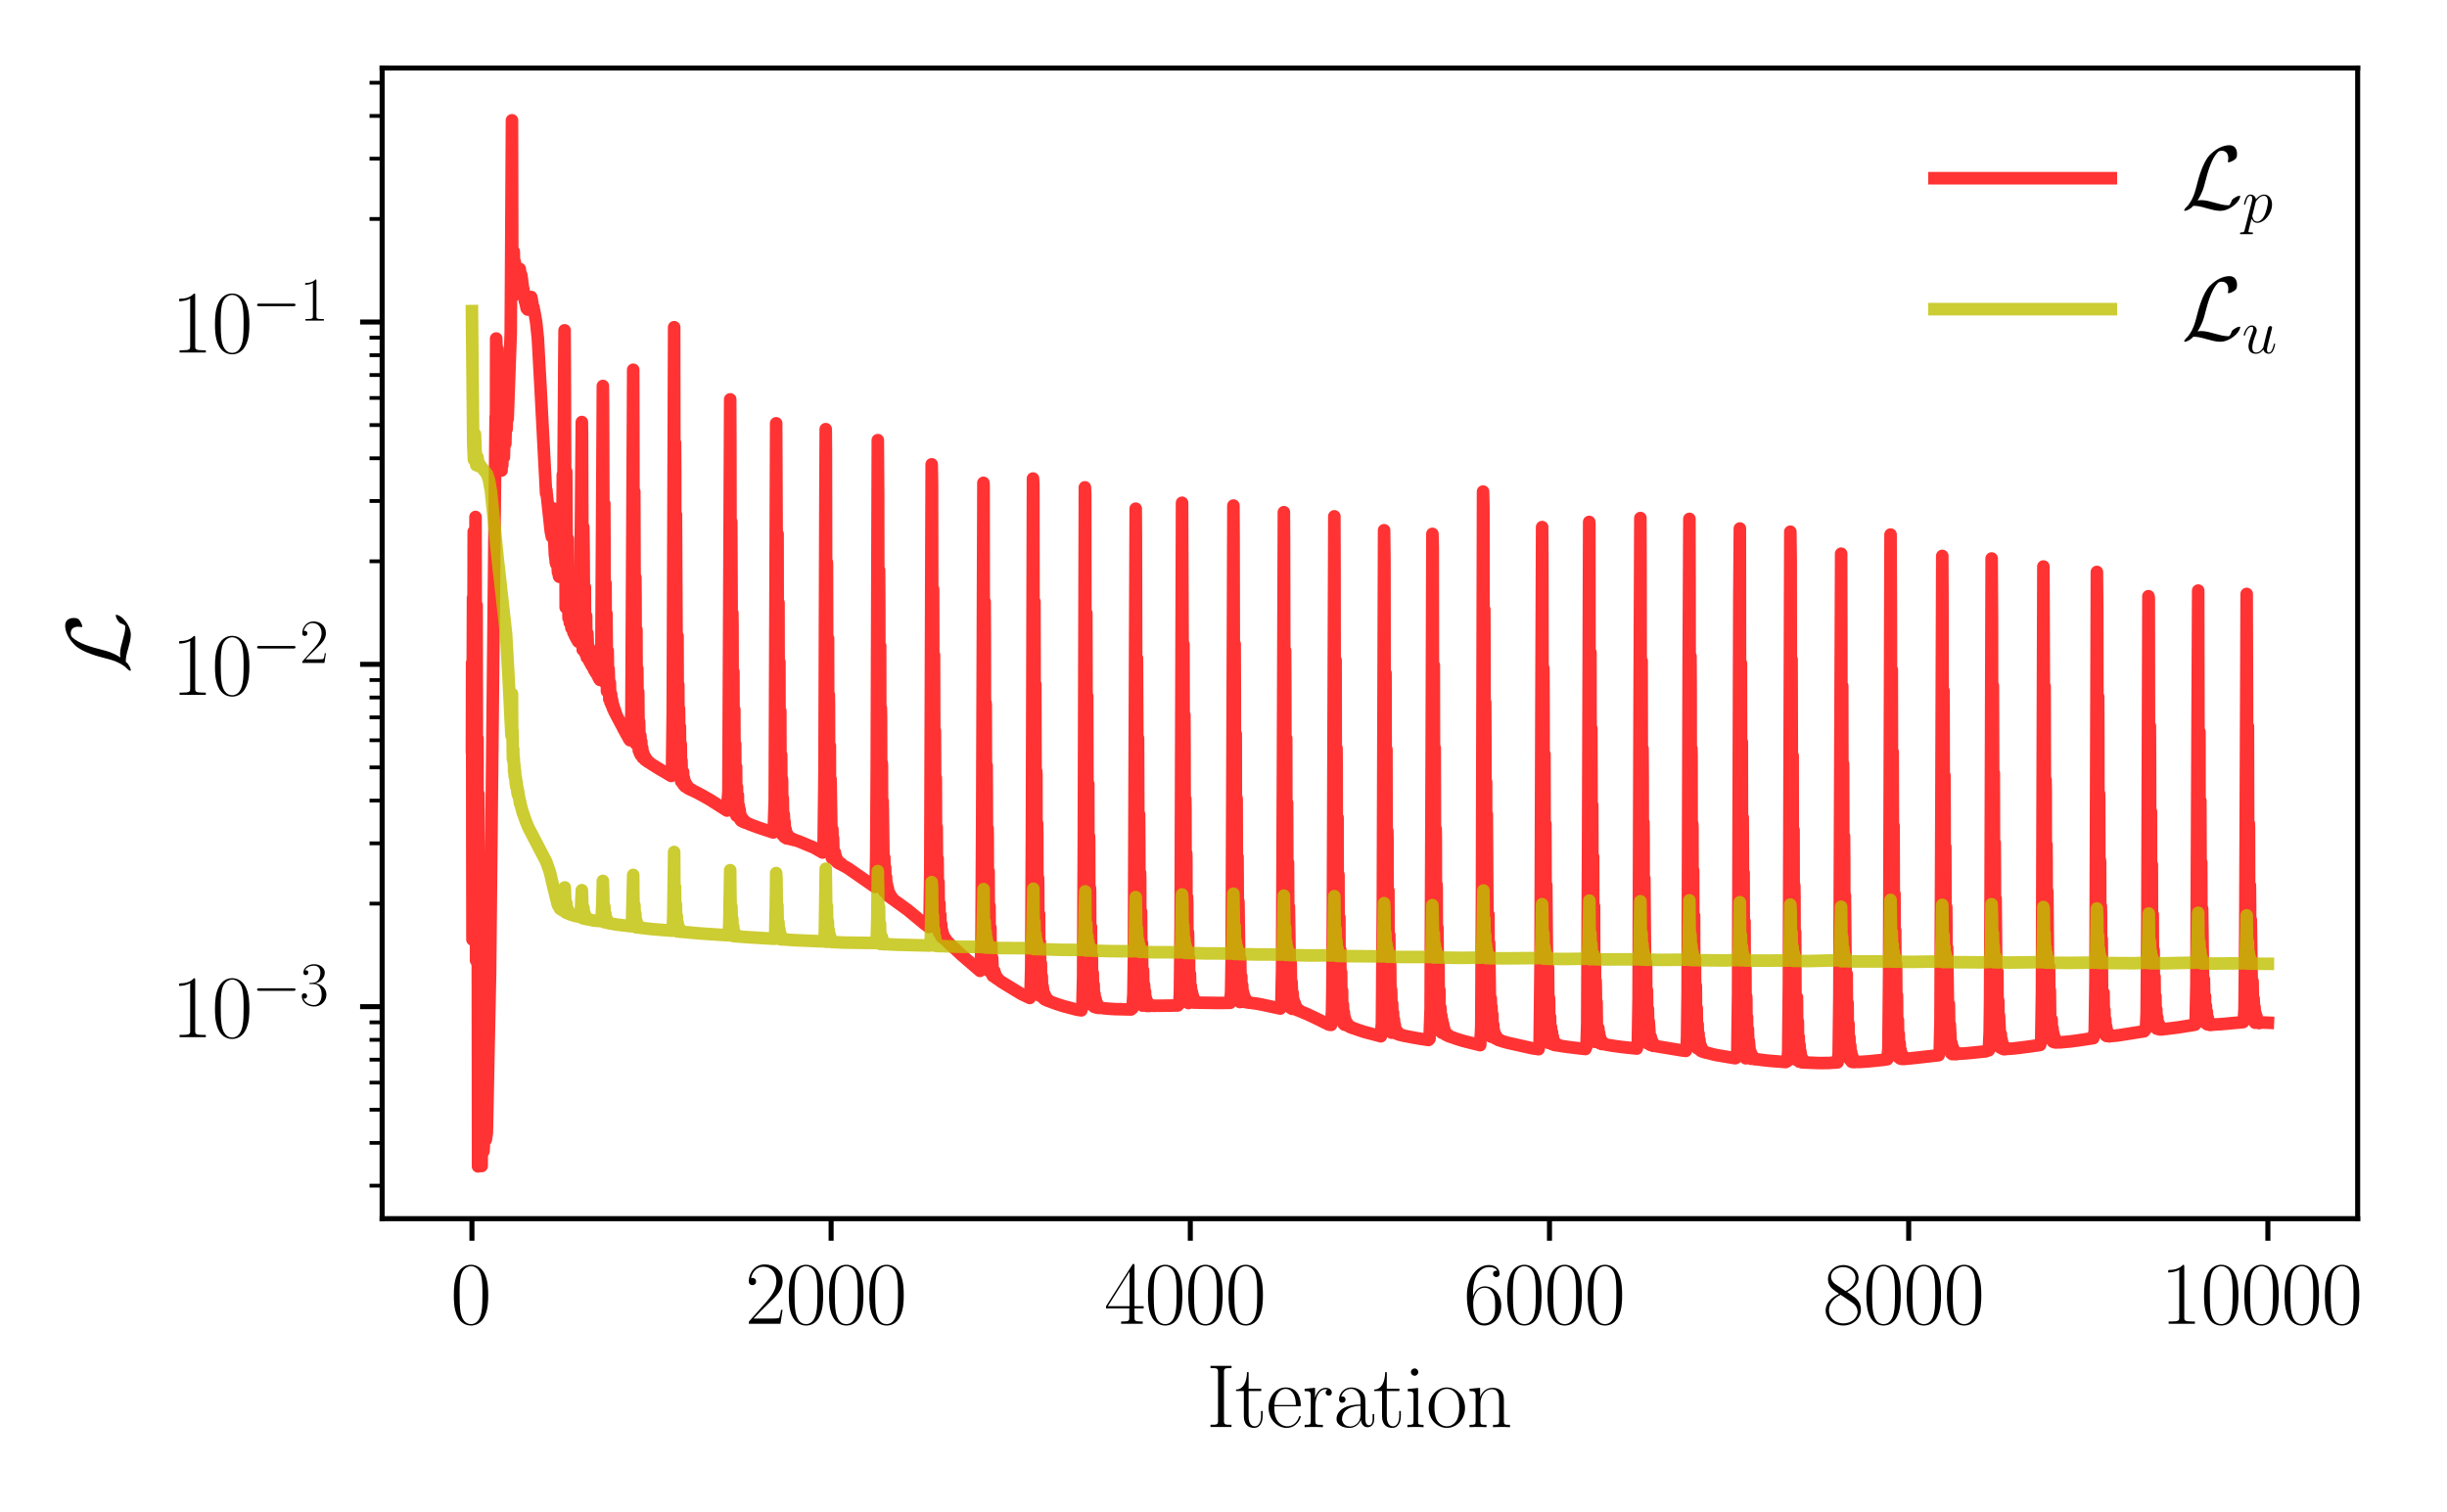 <?xml version="1.0" encoding="utf-8" standalone="no"?>
<!DOCTYPE svg PUBLIC "-//W3C//DTD SVG 1.1//EN"
  "http://www.w3.org/Graphics/SVG/1.1/DTD/svg11.dtd">
<svg xmlns:xlink="http://www.w3.org/1999/xlink" width="388.543pt" height="240.133pt" viewBox="0 0 388.543 240.133" xmlns="http://www.w3.org/2000/svg" version="1.1">
 <defs>
  <style type="text/css">*{stroke-linejoin: round; stroke-linecap: butt}</style>
 </defs>
 <g id="figure_1">
  <g id="patch_1">
   <path d="M 0 240.133 
L 388.543 240.133 
L 388.543 0 
L 0 0 
z
" style="fill: #ffffff"/>
  </g>
  <g id="axes_1">
   <g id="patch_2">
    <path d="M 60.677 193.537 
L 374.359 193.537 
L 374.359 10.8 
L 60.677 10.8 
z
" style="fill: #ffffff"/>
   </g>
   <g id="matplotlib.axis_1">
    <g id="xtick_1">
     <g id="line2d_1">
      <defs>
       <path id="ma2f9e13978" d="M 0 0 
L 0 3.5 
" style="stroke: #000000; stroke-width: 0.8"/>
      </defs>
      <g>
       <use xlink:href="#ma2f9e13978" x="74.935" y="193.537" style="stroke: #000000; stroke-width: 0.8"/>
      </g>
     </g>
     <g id="text_1">
      <!-- $\mathdefault{0}$ -->
      <g transform="translate(71.521 210.223) scale(0.14 -0.14)">
       <defs>
        <path id="CMR17-30" d="M 2688 2025 
C 2688 2416 2682 3080 2413 3591 
C 2176 4039 1798 4198 1466 4198 
C 1158 4198 768 4058 525 3597 
C 269 3118 243 2524 243 2025 
C 243 1661 250 1106 448 619 
C 723 -39 1216 -128 1466 -128 
C 1760 -128 2208 -7 2470 600 
C 2662 1042 2688 1559 2688 2025 
z
M 1466 -26 
C 1056 -26 813 325 723 812 
C 653 1188 653 1738 653 2096 
C 653 2588 653 2997 736 3387 
C 858 3929 1216 4096 1466 4096 
C 1728 4096 2067 3923 2189 3400 
C 2272 3036 2278 2607 2278 2096 
C 2278 1680 2278 1169 2202 792 
C 2067 95 1690 -26 1466 -26 
z
" transform="scale(0.016)"/>
       </defs>
       <use xlink:href="#CMR17-30" transform="scale(0.996)"/>
      </g>
     </g>
    </g>
    <g id="xtick_2">
     <g id="line2d_2">
      <g>
       <use xlink:href="#ma2f9e13978" x="131.968" y="193.537" style="stroke: #000000; stroke-width: 0.8"/>
      </g>
     </g>
     <g id="text_2">
      <!-- $\mathdefault{2000}$ -->
      <g transform="translate(118.311 210.223) scale(0.14 -0.14)">
       <defs>
        <path id="CMR17-32" d="M 2669 989 
L 2554 989 
C 2490 536 2438 459 2413 420 
C 2381 369 1920 369 1830 369 
L 602 369 
C 832 619 1280 1072 1824 1597 
C 2214 1967 2669 2402 2669 3035 
C 2669 3790 2067 4224 1395 4224 
C 691 4224 262 3604 262 3030 
C 262 2780 448 2748 525 2748 
C 589 2748 781 2787 781 3010 
C 781 3207 614 3264 525 3264 
C 486 3264 448 3258 422 3245 
C 544 3790 915 4058 1306 4058 
C 1862 4058 2227 3617 2227 3035 
C 2227 2479 1901 2000 1536 1584 
L 262 146 
L 262 0 
L 2515 0 
L 2669 989 
z
" transform="scale(0.016)"/>
       </defs>
       <use xlink:href="#CMR17-32" transform="scale(0.996)"/>
       <use xlink:href="#CMR17-30" transform="translate(45.69 0) scale(0.996)"/>
       <use xlink:href="#CMR17-30" transform="translate(91.381 0) scale(0.996)"/>
       <use xlink:href="#CMR17-30" transform="translate(137.071 0) scale(0.996)"/>
      </g>
     </g>
    </g>
    <g id="xtick_3">
     <g id="line2d_3">
      <g>
       <use xlink:href="#ma2f9e13978" x="189.001" y="193.537" style="stroke: #000000; stroke-width: 0.8"/>
      </g>
     </g>
     <g id="text_3">
      <!-- $\mathdefault{4000}$ -->
      <g transform="translate(175.344 210.223) scale(0.14 -0.14)">
       <defs>
        <path id="CMR17-34" d="M 2150 4122 
C 2150 4256 2144 4256 2029 4256 
L 128 1254 
L 128 1088 
L 1779 1088 
L 1779 457 
C 1779 224 1766 160 1318 160 
L 1197 160 
L 1197 0 
C 1402 0 1747 0 1965 0 
C 2182 0 2528 0 2733 0 
L 2733 160 
L 2611 160 
C 2163 160 2150 224 2150 457 
L 2150 1088 
L 2803 1088 
L 2803 1254 
L 2150 1254 
L 2150 4122 
z
M 1798 3703 
L 1798 1254 
L 256 1254 
L 1798 3703 
z
" transform="scale(0.016)"/>
       </defs>
       <use xlink:href="#CMR17-34" transform="scale(0.996)"/>
       <use xlink:href="#CMR17-30" transform="translate(45.69 0) scale(0.996)"/>
       <use xlink:href="#CMR17-30" transform="translate(91.381 0) scale(0.996)"/>
       <use xlink:href="#CMR17-30" transform="translate(137.071 0) scale(0.996)"/>
      </g>
     </g>
    </g>
    <g id="xtick_4">
     <g id="line2d_4">
      <g>
       <use xlink:href="#ma2f9e13978" x="246.034" y="193.537" style="stroke: #000000; stroke-width: 0.8"/>
      </g>
     </g>
     <g id="text_4">
      <!-- $\mathdefault{6000}$ -->
      <g transform="translate(232.377 210.223) scale(0.14 -0.14)">
       <defs>
        <path id="CMR17-36" d="M 678 2176 
C 678 3690 1395 4032 1811 4032 
C 1946 4032 2272 4009 2400 3776 
C 2298 3776 2106 3776 2106 3553 
C 2106 3381 2246 3323 2336 3323 
C 2394 3323 2566 3348 2566 3560 
C 2566 3954 2246 4179 1805 4179 
C 1043 4179 243 3390 243 1984 
C 243 253 966 -128 1478 -128 
C 2099 -128 2688 427 2688 1283 
C 2688 2081 2170 2662 1517 2662 
C 1126 2662 838 2407 678 1960 
L 678 2176 
z
M 1478 25 
C 691 25 691 1200 691 1436 
C 691 1896 909 2560 1504 2560 
C 1613 2560 1926 2560 2138 2120 
C 2253 1870 2253 1609 2253 1289 
C 2253 944 2253 690 2118 434 
C 1978 171 1773 25 1478 25 
z
" transform="scale(0.016)"/>
       </defs>
       <use xlink:href="#CMR17-36" transform="scale(0.996)"/>
       <use xlink:href="#CMR17-30" transform="translate(45.69 0) scale(0.996)"/>
       <use xlink:href="#CMR17-30" transform="translate(91.381 0) scale(0.996)"/>
       <use xlink:href="#CMR17-30" transform="translate(137.071 0) scale(0.996)"/>
      </g>
     </g>
    </g>
    <g id="xtick_5">
     <g id="line2d_5">
      <g>
       <use xlink:href="#ma2f9e13978" x="303.068" y="193.537" style="stroke: #000000; stroke-width: 0.8"/>
      </g>
     </g>
     <g id="text_5">
      <!-- $\mathdefault{8000}$ -->
      <g transform="translate(289.411 210.223) scale(0.14 -0.14)">
       <defs>
        <path id="CMR17-38" d="M 1741 2264 
C 2144 2467 2554 2773 2554 3263 
C 2554 3841 1990 4179 1472 4179 
C 890 4179 378 3759 378 3180 
C 378 3021 416 2747 666 2505 
C 730 2442 998 2251 1171 2130 
C 883 1983 211 1634 211 934 
C 211 279 838 -128 1459 -128 
C 2144 -128 2720 362 2720 1010 
C 2720 1590 2330 1857 2074 2029 
L 1741 2264 
z
M 902 2822 
C 851 2854 595 3051 595 3351 
C 595 3739 998 4032 1459 4032 
C 1965 4032 2336 3676 2336 3262 
C 2336 2669 1670 2331 1638 2331 
C 1632 2331 1626 2331 1574 2370 
L 902 2822 
z
M 2080 1519 
C 2176 1449 2483 1240 2483 851 
C 2483 381 2010 25 1472 25 
C 890 25 448 438 448 940 
C 448 1443 838 1862 1280 2060 
L 2080 1519 
z
" transform="scale(0.016)"/>
       </defs>
       <use xlink:href="#CMR17-38" transform="scale(0.996)"/>
       <use xlink:href="#CMR17-30" transform="translate(45.69 0) scale(0.996)"/>
       <use xlink:href="#CMR17-30" transform="translate(91.381 0) scale(0.996)"/>
       <use xlink:href="#CMR17-30" transform="translate(137.071 0) scale(0.996)"/>
      </g>
     </g>
    </g>
    <g id="xtick_6">
     <g id="line2d_6">
      <g>
       <use xlink:href="#ma2f9e13978" x="360.101" y="193.537" style="stroke: #000000; stroke-width: 0.8"/>
      </g>
     </g>
     <g id="text_6">
      <!-- $\mathdefault{10000}$ -->
      <g transform="translate(343.03 210.223) scale(0.14 -0.14)">
       <defs>
        <path id="CMR17-31" d="M 1702 4058 
C 1702 4192 1696 4192 1606 4192 
C 1357 3916 979 3827 621 3827 
C 602 3827 570 3827 563 3808 
C 557 3795 557 3782 557 3648 
C 755 3648 1088 3686 1344 3839 
L 1344 461 
C 1344 236 1331 160 781 160 
L 589 160 
L 589 0 
C 896 0 1216 0 1523 0 
C 1830 0 2150 0 2458 0 
L 2458 160 
L 2266 160 
C 1715 160 1702 230 1702 458 
L 1702 4058 
z
" transform="scale(0.016)"/>
       </defs>
       <use xlink:href="#CMR17-31" transform="scale(0.996)"/>
       <use xlink:href="#CMR17-30" transform="translate(45.69 0) scale(0.996)"/>
       <use xlink:href="#CMR17-30" transform="translate(91.381 0) scale(0.996)"/>
       <use xlink:href="#CMR17-30" transform="translate(137.071 0) scale(0.996)"/>
       <use xlink:href="#CMR17-30" transform="translate(182.762 0) scale(0.996)"/>
      </g>
     </g>
    </g>
    <g id="text_7">
     <!-- Iteration -->
     <g transform="translate(191.534 226.621) scale(0.14 -0.14)">
      <defs>
       <path id="CMR17-49" d="M 1261 3905 
C 1261 4192 1338 4192 1798 4192 
L 1798 4352 
C 1594 4352 1267 4352 1050 4352 
C 832 4352 506 4352 301 4352 
L 301 4192 
C 762 4192 838 4192 838 3905 
L 838 447 
C 838 160 762 160 301 160 
L 301 0 
C 506 0 832 0 1050 0 
C 1267 0 1594 0 1798 0 
L 1798 160 
C 1338 160 1261 160 1261 447 
L 1261 3905 
z
" transform="scale(0.016)"/>
       <path id="CMR17-74" d="M 966 2560 
L 1862 2560 
L 1862 2725 
L 966 2725 
L 966 3904 
L 851 3904 
C 838 3245 614 2668 70 2668 
L 70 2560 
L 627 2560 
L 627 771 
C 627 650 627 -64 1370 -64 
C 1747 -64 1965 306 1965 777 
L 1965 1140 
L 1850 1140 
L 1850 783 
C 1850 344 1677 51 1408 51 
C 1222 51 966 178 966 758 
L 966 2560 
z
" transform="scale(0.016)"/>
       <path id="CMR17-65" d="M 2438 1472 
C 2464 1498 2464 1511 2464 1576 
C 2464 2238 2118 2816 1389 2816 
C 710 2816 173 2169 173 1383 
C 173 551 781 -64 1459 -64 
C 2176 -64 2458 607 2458 740 
C 2458 784 2419 784 2406 784 
C 2362 784 2355 771 2330 696 
C 2189 265 1837 51 1504 51 
C 1229 51 954 203 781 480 
C 582 803 582 1176 582 1472 
L 2438 1472 
z
M 589 1568 
C 634 2505 1126 2714 1382 2714 
C 1818 2714 2112 2297 2118 1568 
L 589 1568 
z
" transform="scale(0.016)"/>
       <path id="CMR17-72" d="M 960 1497 
C 960 2112 1222 2688 1702 2688 
C 1747 2688 1792 2682 1837 2662 
C 1837 2662 1696 2617 1696 2452 
C 1696 2298 1818 2234 1914 2234 
C 1990 2234 2131 2279 2131 2458 
C 2131 2663 1926 2790 1709 2790 
C 1222 2790 1011 2317 947 2093 
L 941 2093 
L 941 2790 
L 198 2720 
L 198 2554 
C 576 2554 634 2515 634 2208 
L 634 428 
C 634 184 608 153 198 153 
L 198 -13 
C 352 0 646 0 813 0 
C 998 0 1325 0 1498 -13 
L 1498 153 
C 1037 153 960 153 960 440 
L 960 1497 
z
" transform="scale(0.016)"/>
       <path id="CMR17-61" d="M 2304 1653 
C 2304 2072 2304 2294 2035 2543 
C 1798 2752 1523 2816 1306 2816 
C 800 2816 435 2407 435 1971 
C 435 1728 627 1728 666 1728 
C 749 1728 896 1778 896 1954 
C 896 2112 774 2181 666 2181 
C 640 2181 608 2174 589 2168 
C 723 2592 1069 2714 1293 2714 
C 1613 2714 1965 2429 1965 1885 
L 1965 1600 
C 1587 1600 1133 1549 774 1357 
C 371 1133 256 813 256 570 
C 256 77 832 -64 1171 -64 
C 1523 -64 1850 139 1990 511 
C 2003 233 2182 -18 2464 -18 
C 2598 -18 2938 70 2938 567 
L 2938 920 
L 2822 920 
L 2822 562 
C 2822 178 2650 128 2566 128 
C 2304 128 2304 458 2304 738 
L 2304 1653 
z
M 1965 870 
C 1965 317 1568 38 1216 38 
C 896 38 646 275 646 570 
C 646 761 730 1100 1101 1305 
C 1408 1478 1760 1504 1965 1504 
L 1965 870 
z
" transform="scale(0.016)"/>
       <path id="CMR17-69" d="M 992 3909 
C 992 4049 877 4170 730 4170 
C 589 4170 467 4056 467 3909 
C 467 3769 582 3648 730 3648 
C 870 3648 992 3763 992 3909 
z
M 243 2706 
L 243 2541 
C 602 2541 653 2502 653 2197 
L 653 427 
C 653 184 627 153 218 153 
L 218 -13 
C 371 0 646 0 806 0 
C 960 0 1222 0 1370 -13 
L 1370 153 
C 992 153 979 191 979 420 
L 979 2776 
L 243 2706 
z
" transform="scale(0.016)"/>
       <path id="CMR17-6f" d="M 2758 1356 
C 2758 2176 2163 2816 1466 2816 
C 768 2816 173 2176 173 1356 
C 173 551 768 -64 1466 -64 
C 2163 -64 2758 551 2758 1356 
z
M 1466 51 
C 1165 51 909 230 762 480 
C 602 767 582 1126 582 1408 
C 582 1677 595 2010 762 2298 
C 890 2509 1139 2714 1466 2714 
C 1754 2714 1997 2554 2150 2330 
C 2349 2029 2349 1607 2349 1408 
C 2349 1158 2336 775 2163 467 
C 1984 173 1709 51 1466 51 
z
" transform="scale(0.016)"/>
       <path id="CMR17-6e" d="M 2656 1933 
C 2656 2259 2592 2790 1837 2790 
C 1331 2790 1069 2400 973 2144 
L 966 2144 
L 966 2790 
L 211 2720 
L 211 2554 
C 589 2554 646 2515 646 2208 
L 646 428 
C 646 184 621 153 211 153 
L 211 -13 
C 365 0 646 0 813 0 
C 979 0 1267 0 1421 -13 
L 1421 153 
C 1011 153 986 178 986 428 
L 986 1658 
C 986 2247 1344 2688 1792 2688 
C 2266 2688 2317 2266 2317 1958 
L 2317 428 
C 2317 184 2291 153 1882 153 
L 1882 -13 
C 2035 0 2317 0 2483 0 
C 2650 0 2938 0 3091 -13 
L 3091 153 
C 2682 153 2656 178 2656 428 
L 2656 1933 
z
" transform="scale(0.016)"/>
      </defs>
      <use xlink:href="#CMR17-49" transform="scale(0.996)"/>
      <use xlink:href="#CMR17-74" transform="translate(32.638 0) scale(0.996)"/>
      <use xlink:href="#CMR17-65" transform="translate(67.919 0) scale(0.996)"/>
      <use xlink:href="#CMR17-72" transform="translate(108.405 0) scale(0.996)"/>
      <use xlink:href="#CMR17-61" transform="translate(143.686 0) scale(0.996)"/>
      <use xlink:href="#CMR17-74" transform="translate(189.376 0) scale(0.996)"/>
      <use xlink:href="#CMR17-69" transform="translate(224.657 0) scale(0.996)"/>
      <use xlink:href="#CMR17-6f" transform="translate(249.528 0) scale(0.996)"/>
      <use xlink:href="#CMR17-6e" transform="translate(295.218 0) scale(0.996)"/>
     </g>
    </g>
   </g>
   <g id="matplotlib.axis_2">
    <g id="ytick_1">
     <g id="line2d_7">
      <defs>
       <path id="m99414a4bf1" d="M 0 0 
L -3.5 0 
" style="stroke: #000000; stroke-width: 0.8"/>
      </defs>
      <g>
       <use xlink:href="#m99414a4bf1" x="60.677" y="159.867" style="stroke: #000000; stroke-width: 0.8"/>
      </g>
     </g>
     <g id="text_8">
      <!-- $\mathdefault{10^{-3}}$ -->
      <g transform="translate(27.198 164.71) scale(0.14 -0.14)">
       <defs>
        <path id="CMSY10-0" d="M 4218 1472 
C 4326 1472 4442 1472 4442 1600 
C 4442 1728 4326 1728 4218 1728 
L 755 1728 
C 646 1728 531 1728 531 1600 
C 531 1472 646 1472 755 1472 
L 4218 1472 
z
" transform="scale(0.016)"/>
        <path id="CMR17-33" d="M 1414 2157 
C 1984 2157 2234 1662 2234 1090 
C 2234 320 1824 25 1453 25 
C 1114 25 563 194 390 693 
C 422 680 454 680 486 680 
C 640 680 755 782 755 948 
C 755 1133 614 1216 486 1216 
C 378 1216 211 1165 211 926 
C 211 335 787 -128 1466 -128 
C 2176 -128 2720 430 2720 1085 
C 2720 1707 2208 2157 1600 2227 
C 2086 2328 2554 2756 2554 3329 
C 2554 3820 2048 4179 1472 4179 
C 890 4179 378 3829 378 3329 
C 378 3110 544 3072 627 3072 
C 762 3072 877 3155 877 3321 
C 877 3486 762 3569 627 3569 
C 602 3569 570 3569 544 3557 
C 730 3959 1235 4032 1459 4032 
C 1683 4032 2106 3925 2106 3320 
C 2106 3143 2080 2828 1862 2550 
C 1670 2304 1453 2304 1242 2284 
C 1210 2284 1062 2269 1037 2269 
C 992 2263 966 2257 966 2208 
C 966 2163 973 2157 1101 2157 
L 1414 2157 
z
" transform="scale(0.016)"/>
       </defs>
       <use xlink:href="#CMR17-31" transform="scale(0.996)"/>
       <use xlink:href="#CMR17-30" transform="translate(45.69 0) scale(0.996)"/>
       <use xlink:href="#CMSY10-0" transform="translate(91.381 36.154) scale(0.697)"/>
       <use xlink:href="#CMR17-33" transform="translate(145.622 36.154) scale(0.697)"/>
      </g>
     </g>
    </g>
    <g id="ytick_2">
     <g id="line2d_8">
      <g>
       <use xlink:href="#m99414a4bf1" x="60.677" y="105.503" style="stroke: #000000; stroke-width: 0.8"/>
      </g>
     </g>
     <g id="text_9">
      <!-- $\mathdefault{10^{-2}}$ -->
      <g transform="translate(27.198 110.346) scale(0.14 -0.14)">
       <use xlink:href="#CMR17-31" transform="scale(0.996)"/>
       <use xlink:href="#CMR17-30" transform="translate(45.69 0) scale(0.996)"/>
       <use xlink:href="#CMSY10-0" transform="translate(91.381 36.154) scale(0.697)"/>
       <use xlink:href="#CMR17-32" transform="translate(145.622 36.154) scale(0.697)"/>
      </g>
     </g>
    </g>
    <g id="ytick_3">
     <g id="line2d_9">
      <g>
       <use xlink:href="#m99414a4bf1" x="60.677" y="51.138" style="stroke: #000000; stroke-width: 0.8"/>
      </g>
     </g>
     <g id="text_10">
      <!-- $\mathdefault{10^{-1}}$ -->
      <g transform="translate(27.198 55.981) scale(0.14 -0.14)">
       <use xlink:href="#CMR17-31" transform="scale(0.996)"/>
       <use xlink:href="#CMR17-30" transform="translate(45.69 0) scale(0.996)"/>
       <use xlink:href="#CMSY10-0" transform="translate(91.381 36.154) scale(0.697)"/>
       <use xlink:href="#CMR17-31" transform="translate(145.622 36.154) scale(0.697)"/>
      </g>
     </g>
    </g>
    <g id="ytick_4">
     <g id="line2d_10">
      <defs>
       <path id="mbe3f8f8a05" d="M 0 0 
L -2 0 
" style="stroke: #000000; stroke-width: 0.6"/>
      </defs>
      <g>
       <use xlink:href="#mbe3f8f8a05" x="60.677" y="188.294" style="stroke: #000000; stroke-width: 0.6"/>
      </g>
     </g>
    </g>
    <g id="ytick_5">
     <g id="line2d_11">
      <g>
       <use xlink:href="#mbe3f8f8a05" x="60.677" y="181.501" style="stroke: #000000; stroke-width: 0.6"/>
      </g>
     </g>
    </g>
    <g id="ytick_6">
     <g id="line2d_12">
      <g>
       <use xlink:href="#mbe3f8f8a05" x="60.677" y="176.233" style="stroke: #000000; stroke-width: 0.6"/>
      </g>
     </g>
    </g>
    <g id="ytick_7">
     <g id="line2d_13">
      <g>
       <use xlink:href="#mbe3f8f8a05" x="60.677" y="171.928" style="stroke: #000000; stroke-width: 0.6"/>
      </g>
     </g>
    </g>
    <g id="ytick_8">
     <g id="line2d_14">
      <g>
       <use xlink:href="#mbe3f8f8a05" x="60.677" y="168.289" style="stroke: #000000; stroke-width: 0.6"/>
      </g>
     </g>
    </g>
    <g id="ytick_9">
     <g id="line2d_15">
      <g>
       <use xlink:href="#mbe3f8f8a05" x="60.677" y="165.136" style="stroke: #000000; stroke-width: 0.6"/>
      </g>
     </g>
    </g>
    <g id="ytick_10">
     <g id="line2d_16">
      <g>
       <use xlink:href="#mbe3f8f8a05" x="60.677" y="162.355" style="stroke: #000000; stroke-width: 0.6"/>
      </g>
     </g>
    </g>
    <g id="ytick_11">
     <g id="line2d_17">
      <g>
       <use xlink:href="#mbe3f8f8a05" x="60.677" y="143.502" style="stroke: #000000; stroke-width: 0.6"/>
      </g>
     </g>
    </g>
    <g id="ytick_12">
     <g id="line2d_18">
      <g>
       <use xlink:href="#mbe3f8f8a05" x="60.677" y="133.929" style="stroke: #000000; stroke-width: 0.6"/>
      </g>
     </g>
    </g>
    <g id="ytick_13">
     <g id="line2d_19">
      <g>
       <use xlink:href="#mbe3f8f8a05" x="60.677" y="127.137" style="stroke: #000000; stroke-width: 0.6"/>
      </g>
     </g>
    </g>
    <g id="ytick_14">
     <g id="line2d_20">
      <g>
       <use xlink:href="#mbe3f8f8a05" x="60.677" y="121.868" style="stroke: #000000; stroke-width: 0.6"/>
      </g>
     </g>
    </g>
    <g id="ytick_15">
     <g id="line2d_21">
      <g>
       <use xlink:href="#mbe3f8f8a05" x="60.677" y="117.563" style="stroke: #000000; stroke-width: 0.6"/>
      </g>
     </g>
    </g>
    <g id="ytick_16">
     <g id="line2d_22">
      <g>
       <use xlink:href="#mbe3f8f8a05" x="60.677" y="113.924" style="stroke: #000000; stroke-width: 0.6"/>
      </g>
     </g>
    </g>
    <g id="ytick_17">
     <g id="line2d_23">
      <g>
       <use xlink:href="#mbe3f8f8a05" x="60.677" y="110.771" style="stroke: #000000; stroke-width: 0.6"/>
      </g>
     </g>
    </g>
    <g id="ytick_18">
     <g id="line2d_24">
      <g>
       <use xlink:href="#mbe3f8f8a05" x="60.677" y="107.99" style="stroke: #000000; stroke-width: 0.6"/>
      </g>
     </g>
    </g>
    <g id="ytick_19">
     <g id="line2d_25">
      <g>
       <use xlink:href="#mbe3f8f8a05" x="60.677" y="89.137" style="stroke: #000000; stroke-width: 0.6"/>
      </g>
     </g>
    </g>
    <g id="ytick_20">
     <g id="line2d_26">
      <g>
       <use xlink:href="#mbe3f8f8a05" x="60.677" y="79.564" style="stroke: #000000; stroke-width: 0.6"/>
      </g>
     </g>
    </g>
    <g id="ytick_21">
     <g id="line2d_27">
      <g>
       <use xlink:href="#mbe3f8f8a05" x="60.677" y="72.772" style="stroke: #000000; stroke-width: 0.6"/>
      </g>
     </g>
    </g>
    <g id="ytick_22">
     <g id="line2d_28">
      <g>
       <use xlink:href="#mbe3f8f8a05" x="60.677" y="67.503" style="stroke: #000000; stroke-width: 0.6"/>
      </g>
     </g>
    </g>
    <g id="ytick_23">
     <g id="line2d_29">
      <g>
       <use xlink:href="#mbe3f8f8a05" x="60.677" y="63.198" style="stroke: #000000; stroke-width: 0.6"/>
      </g>
     </g>
    </g>
    <g id="ytick_24">
     <g id="line2d_30">
      <g>
       <use xlink:href="#mbe3f8f8a05" x="60.677" y="59.559" style="stroke: #000000; stroke-width: 0.6"/>
      </g>
     </g>
    </g>
    <g id="ytick_25">
     <g id="line2d_31">
      <g>
       <use xlink:href="#mbe3f8f8a05" x="60.677" y="56.406" style="stroke: #000000; stroke-width: 0.6"/>
      </g>
     </g>
    </g>
    <g id="ytick_26">
     <g id="line2d_32">
      <g>
       <use xlink:href="#mbe3f8f8a05" x="60.677" y="53.625" style="stroke: #000000; stroke-width: 0.6"/>
      </g>
     </g>
    </g>
    <g id="ytick_27">
     <g id="line2d_33">
      <g>
       <use xlink:href="#mbe3f8f8a05" x="60.677" y="34.772" style="stroke: #000000; stroke-width: 0.6"/>
      </g>
     </g>
    </g>
    <g id="ytick_28">
     <g id="line2d_34">
      <g>
       <use xlink:href="#mbe3f8f8a05" x="60.677" y="25.199" style="stroke: #000000; stroke-width: 0.6"/>
      </g>
     </g>
    </g>
    <g id="ytick_29">
     <g id="line2d_35">
      <g>
       <use xlink:href="#mbe3f8f8a05" x="60.677" y="18.407" style="stroke: #000000; stroke-width: 0.6"/>
      </g>
     </g>
    </g>
    <g id="ytick_30">
     <g id="line2d_36">
      <g>
       <use xlink:href="#mbe3f8f8a05" x="60.677" y="13.138" style="stroke: #000000; stroke-width: 0.6"/>
      </g>
     </g>
    </g>
    <g id="text_11">
     <!-- $\mathcal{L}$ -->
     <g transform="translate(20.486 106.979) rotate(-90) scale(0.14 -0.14)">
      <defs>
       <path id="CMSY10-4c" d="M 1152 610 
C 1498 1151 1606 1562 1690 1903 
C 1914 2790 2157 3562 2554 4005 
C 2630 4090 2682 4147 2886 4147 
C 3328 4147 3341 3704 3341 3613 
C 3341 3498 3309 3407 3309 3375 
C 3309 3330 3347 3330 3354 3330 
C 3456 3330 3629 3401 3789 3517 
C 3904 3607 3962 3671 3962 3934 
C 3962 4281 3782 4544 3424 4544 
C 3219 4544 2656 4493 2029 3856 
C 1517 3329 1216 2172 1094 1690 
C 979 1248 928 1048 736 662 
C 691 586 525 303 435 219 
C 262 59 198 -57 198 -89 
C 198 -102 211 -128 256 -128 
C 282 -128 416 -102 582 5 
C 691 68 704 80 851 231 
C 1171 231 1395 173 1798 58 
C 2125 -32 2451 -128 2778 -128 
C 3296 -128 3821 264 4026 546 
C 4154 719 4192 880 4192 899 
C 4192 944 4154 944 4147 944 
C 4045 944 3891 874 3782 796 
C 3610 687 3597 649 3558 539 
C 3526 436 3488 385 3462 346 
C 3411 269 3405 269 3309 269 
C 3002 269 2682 366 2259 481 
C 2080 532 1728 636 1408 636 
C 1325 636 1235 629 1152 610 
z
" transform="scale(0.016)"/>
      </defs>
      <use xlink:href="#CMSY10-4c" transform="scale(0.996)"/>
     </g>
    </g>
   </g>
   <g id="line2d_37">
    <path d="M 74.935 118.62 
L 74.964 105.255 
L 74.992 132.733 
L 75.021 149.213 
L 75.049 110.739 
L 75.106 94.919 
L 75.135 102.603 
L 75.163 119.252 
L 75.192 95.022 
L 75.22 84.445 
L 75.249 94.723 
L 75.306 131.902 
L 75.334 109.008 
L 75.391 88.195 
L 75.42 103.083 
L 75.448 129.661 
L 75.505 82.103 
L 75.562 104.235 
L 75.591 152.515 
L 75.648 102.325 
L 75.676 96.11 
L 75.705 109.444 
L 75.762 152.878 
L 75.819 117.263 
L 75.876 156.972 
L 75.905 185.231 
L 75.933 140.684 
L 75.962 126.081 
L 76.019 137.751 
L 76.076 162.701 
L 76.133 148.798 
L 76.19 140.595 
L 76.247 145.721 
L 76.332 171.465 
L 76.389 157.942 
L 76.475 185.176 
L 76.56 176.059 
L 76.589 180.774 
L 76.675 178.867 
L 76.76 182.847 
L 76.817 182.148 
L 76.903 168.617 
L 76.96 173.501 
L 77.131 181.007 
L 77.302 179.923 
L 77.815 154.598 
L 78.699 66.202 
L 78.728 66.493 
L 78.756 65.974 
L 78.785 53.759 
L 78.87 56.392 
L 78.927 56.347 
L 78.956 63.166 
L 78.984 55.397 
L 79.013 63.405 
L 79.041 56.155 
L 79.155 63.49 
L 79.184 60.718 
L 79.212 67.955 
L 79.241 63.163 
L 79.412 72.433 
L 79.469 65.644 
L 79.498 71.234 
L 79.526 74.343 
L 79.555 69.487 
L 79.583 66.382 
L 79.612 70.561 
L 79.64 74.722 
L 79.697 68.203 
L 79.754 73.903 
L 79.811 69.08 
L 79.868 72.772 
L 79.925 69.455 
L 79.954 69.399 
L 80.011 72.614 
L 80.068 70.316 
L 80.125 66.49 
L 80.182 67.108 
L 80.239 70.482 
L 80.296 68.099 
L 80.382 64.324 
L 80.41 66.811 
L 80.439 68.142 
L 80.496 66.509 
L 80.524 64.399 
L 80.581 65.114 
L 80.61 66.523 
L 80.667 64.98 
L 81.095 52.941 
L 81.294 19.106 
L 81.351 47.141 
L 81.437 46.704 
L 81.465 39.829 
L 81.522 44.969 
L 81.551 46.967 
L 81.579 39.954 
L 81.665 43.694 
L 81.693 43.893 
L 81.722 45.861 
L 81.75 41.63 
L 81.779 41.95 
L 81.807 45.756 
L 81.893 45.717 
L 81.95 42.787 
L 82.007 43.053 
L 82.064 45.173 
L 82.093 43.227 
L 82.121 42.958 
L 82.15 44.721 
L 82.235 44.5 
L 82.349 42.677 
L 82.406 44.114 
L 82.492 43.982 
L 82.52 42.699 
L 82.606 43.243 
L 82.749 44.249 
L 82.777 43.697 
L 82.834 44.619 
L 82.863 44.229 
L 82.891 44.614 
L 83.091 46.135 
L 83.119 45.951 
L 83.148 46.323 
L 83.347 47.831 
L 83.376 47.812 
L 83.633 48.984 
L 83.661 48.859 
L 83.69 48.853 
L 83.775 48.618 
L 83.804 49.169 
L 83.946 47.92 
L 83.975 48.179 
L 84.003 49.117 
L 84.06 47.42 
L 84.089 48.559 
L 84.117 48.769 
L 84.146 47.245 
L 84.203 49.11 
L 84.231 47.681 
L 84.26 47.192 
L 84.288 48.982 
L 84.345 47.167 
L 84.374 48.646 
L 84.402 48.808 
L 84.431 47.499 
L 84.488 49.103 
L 84.517 48.022 
L 84.659 49.324 
L 84.688 49.155 
L 84.716 48.814 
L 84.745 49.405 
L 84.802 49.298 
L 85.001 50.361 
L 85.144 51.222 
L 85.401 53.723 
L 85.828 61.502 
L 86.712 78.382 
L 86.769 77.885 
L 86.798 78.353 
L 87.454 84.414 
L 87.625 85.25 
L 87.682 85.025 
L 87.824 80.74 
L 87.853 82.619 
L 88.11 88.202 
L 88.138 88.162 
L 88.252 89.32 
L 88.281 89.281 
L 88.309 89.545 
L 88.338 88.904 
L 88.366 89.314 
L 88.452 88.161 
L 88.594 90.878 
L 88.623 90.739 
L 88.766 91.544 
L 88.823 91.608 
L 88.851 90.77 
L 88.88 91.583 
L 88.908 90.396 
L 88.937 91.241 
L 89.136 83.307 
L 89.222 90.364 
L 89.25 87.235 
L 89.279 86.379 
L 89.364 75.391 
L 89.393 80.677 
L 89.45 78.767 
L 89.621 55.042 
L 89.65 52.457 
L 89.678 58.068 
L 89.821 96.471 
L 89.878 86.659 
L 89.906 74.882 
L 89.963 83.682 
L 90.049 96.683 
L 90.106 89.962 
L 90.134 90.407 
L 90.163 85.552 
L 90.191 92.339 
L 90.277 98.157 
L 90.305 94.522 
L 90.362 93.168 
L 90.477 98.906 
L 90.534 98.776 
L 90.562 95.942 
L 90.619 96.625 
L 90.733 99.741 
L 90.762 99.001 
L 90.79 99.698 
L 90.819 97.937 
L 90.847 99.183 
L 90.876 98.377 
L 90.904 99.865 
L 90.933 99.161 
L 91.047 100.466 
L 91.132 99.581 
L 91.275 100.937 
L 91.304 100.641 
L 91.361 101.032 
L 91.418 101.201 
L 91.446 100.848 
L 91.532 101.426 
L 91.56 100.814 
L 91.589 101.507 
L 91.617 100.94 
L 91.674 100.936 
L 91.76 101.82 
L 91.788 101.071 
L 91.817 101.905 
L 91.845 101.101 
L 91.874 101.932 
L 91.902 100.886 
L 91.931 101.907 
L 92.073 98.272 
L 92.102 99.304 
L 92.387 67.024 
L 92.416 68.793 
L 92.53 103.194 
L 92.587 91.636 
L 92.615 83.698 
L 92.672 87.505 
L 92.758 102.697 
L 92.786 100.492 
L 92.872 93.236 
L 92.9 99.233 
L 92.957 103.785 
L 92.986 103.329 
L 93.072 97.821 
L 93.1 101.218 
L 93.186 104.418 
L 93.243 103.005 
L 93.271 100.585 
L 93.328 102.234 
L 93.442 104.569 
L 93.528 102.855 
L 93.613 105.089 
L 93.642 105.07 
L 93.699 105.114 
L 93.727 104.173 
L 93.87 105.561 
L 93.927 105.46 
L 93.984 105.216 
L 94.013 105.768 
L 94.041 105.133 
L 94.07 105.864 
L 94.098 105.343 
L 94.241 106.113 
L 94.298 106.07 
L 94.326 106.363 
L 94.355 106.054 
L 94.383 106.467 
L 94.412 106.103 
L 94.554 106.751 
L 94.583 106.547 
L 94.611 106.841 
L 94.64 106.709 
L 94.783 107.068 
L 95.096 107.71 
L 95.125 107.488 
L 95.153 107.821 
L 95.182 107.499 
L 95.239 107.434 
L 95.267 107.98 
L 95.495 102.546 
L 95.724 61.298 
L 95.752 64.117 
L 95.809 83.109 
L 95.866 108.231 
L 95.895 92.197 
L 95.952 79.981 
L 95.98 86.149 
L 96.037 108.305 
L 96.094 94.922 
L 96.151 92.651 
L 96.208 108.021 
L 96.265 103.913 
L 96.294 97.443 
L 96.351 103.712 
L 96.379 109.76 
L 96.465 104.787 
L 96.494 103.341 
L 96.579 110.009 
L 96.608 109.194 
L 96.636 106.236 
L 96.693 108.082 
L 96.75 111.051 
L 96.807 109.869 
L 96.836 108.414 
L 96.893 110.56 
L 96.95 111.59 
L 96.978 110.242 
L 97.007 111.008 
L 97.035 110.236 
L 97.092 111.623 
L 97.149 112.036 
L 97.178 111.123 
L 97.235 111.386 
L 97.349 112.551 
L 97.378 112.003 
L 97.406 112.596 
L 97.435 112.181 
L 97.549 112.992 
L 97.577 112.677 
L 97.606 113.085 
L 97.634 112.754 
L 97.748 113.358 
L 97.777 113.252 
L 97.919 113.705 
L 97.976 113.756 
L 98.176 114.189 
L 98.233 114.263 
L 98.518 114.824 
L 98.775 115.29 
L 99.06 115.871 
L 99.146 115.986 
L 99.402 116.489 
L 99.602 116.815 
L 99.858 117.303 
L 99.887 117.244 
L 99.916 117.404 
L 99.944 117.291 
L 100.03 117.559 
L 100.229 113.817 
L 100.258 113.213 
L 100.543 58.723 
L 100.571 70.731 
L 100.628 113.558 
L 100.685 87.527 
L 100.714 78.068 
L 100.771 95.05 
L 100.8 114.196 
L 100.857 96.227 
L 100.885 91.687 
L 100.914 94.864 
L 100.971 118.118 
L 101.028 101.41 
L 101.056 100.005 
L 101.113 117.103 
L 101.17 109.633 
L 101.199 106.191 
L 101.227 110.68 
L 101.284 118.323 
L 101.313 115.54 
L 101.341 109.859 
L 101.398 115.893 
L 101.427 119.178 
L 101.484 114.592 
L 101.598 119.612 
L 101.655 117.339 
L 101.684 116.839 
L 101.741 119.887 
L 101.798 118.983 
L 101.826 117.751 
L 101.883 119.629 
L 101.912 119.918 
L 101.94 119.874 
L 101.969 118.746 
L 102.026 119.532 
L 102.054 120.319 
L 102.14 120.02 
L 102.168 119.643 
L 102.197 120.405 
L 102.254 120.362 
L 102.282 120.472 
L 102.311 119.993 
L 102.368 120.307 
L 102.425 120.662 
L 102.482 120.648 
L 102.511 120.355 
L 102.539 120.708 
L 102.568 120.646 
L 102.653 120.604 
L 102.682 120.841 
L 102.71 120.676 
L 102.739 120.883 
L 102.767 120.858 
L 102.853 120.814 
L 102.938 121.028 
L 102.967 121.021 
L 103.052 121.003 
L 103.195 121.158 
L 103.366 121.289 
L 104.478 121.99 
L 104.991 122.298 
L 105.562 122.624 
L 106.531 123.212 
L 106.674 122.372 
L 106.588 123.225 
L 106.702 122.535 
L 106.817 113.219 
L 107.045 51.964 
L 107.073 70.16 
L 107.13 114.131 
L 107.159 81.448 
L 107.187 70.341 
L 107.216 74.973 
L 107.273 119.03 
L 107.33 81.716 
L 107.529 121.549 
L 107.586 101.006 
L 107.644 120.129 
L 107.701 108.751 
L 107.758 118.898 
L 107.786 122.283 
L 107.815 112.526 
L 107.872 116.841 
L 107.9 123.423 
L 107.957 115.398 
L 107.986 118.785 
L 108.014 122.718 
L 108.071 119.877 
L 108.1 118.195 
L 108.157 124.091 
L 108.214 120.81 
L 108.271 124.229 
L 108.385 123.741 
L 108.413 123.986 
L 108.442 123.653 
L 108.47 122.606 
L 108.499 124.176 
L 108.528 124.605 
L 108.556 123.97 
L 108.585 124.081 
L 108.613 123.62 
L 108.642 124.686 
L 108.67 124.745 
L 108.699 124.024 
L 108.756 124.353 
L 108.784 124.9 
L 108.841 124.31 
L 108.87 124.755 
L 108.898 124.707 
L 109.012 125.005 
L 108.984 124.555 
L 109.041 124.948 
L 109.098 125.018 
L 109.126 124.786 
L 109.155 125.111 
L 109.183 125.101 
L 109.24 125.194 
L 109.269 124.998 
L 109.383 125.261 
L 109.412 125.138 
L 109.44 125.305 
L 109.497 125.23 
L 109.611 125.357 
L 109.668 125.409 
L 109.697 125.332 
L 109.811 125.467 
L 109.839 125.411 
L 109.925 125.469 
L 110.096 125.6 
L 110.21 125.627 
L 110.438 125.766 
L 110.609 125.834 
L 111.008 126.056 
L 111.436 126.28 
L 112.719 127.004 
L 115.429 128.726 
L 115.657 125.644 
L 115.828 89.332 
L 115.942 63.424 
L 115.97 70.681 
L 116.056 124.755 
L 116.084 98.833 
L 116.113 82.863 
L 116.17 96 
L 116.198 120.247 
L 116.256 104.536 
L 116.284 97.338 
L 116.313 99.487 
L 116.37 127.62 
L 116.427 107.156 
L 116.455 106.686 
L 116.512 128.256 
L 116.569 113.721 
L 116.598 112.691 
L 116.655 128.599 
L 116.712 119.539 
L 116.74 118.162 
L 116.797 129.237 
L 116.854 122.709 
L 116.883 121.766 
L 116.94 129.538 
L 116.997 125.74 
L 117.025 125.005 
L 117.082 129.632 
L 117.14 127.515 
L 117.168 126.279 
L 117.197 129.507 
L 117.225 129.705 
L 117.254 129.398 
L 117.311 127.96 
L 117.339 129.651 
L 117.396 129.887 
L 117.425 129.611 
L 117.453 128.64 
L 117.482 129.92 
L 117.51 129.785 
L 117.539 130.145 
L 117.567 130.031 
L 117.596 129.437 
L 117.624 130.14 
L 117.653 129.894 
L 117.681 130.336 
L 117.738 129.805 
L 117.767 130.275 
L 117.795 129.943 
L 117.852 130.436 
L 117.881 130.19 
L 117.967 130.475 
L 117.938 130.046 
L 117.995 130.453 
L 118.052 130.538 
L 118.081 130.24 
L 118.195 130.581 
L 118.223 130.39 
L 118.252 130.617 
L 118.28 130.491 
L 118.394 130.663 
L 118.423 130.549 
L 118.451 130.691 
L 118.508 130.664 
L 118.679 130.758 
L 118.822 130.783 
L 118.993 130.909 
L 119.107 130.918 
L 119.278 131.01 
L 119.421 131.054 
L 120.362 131.406 
L 122.672 132.169 
L 122.729 132.194 
L 122.757 132.004 
L 122.786 132.2 
L 122.814 131.858 
L 122.843 132.13 
L 123.014 127.098 
L 123.242 67.224 
L 123.328 87.441 
L 123.385 123.083 
L 123.413 95.768 
L 123.47 84.8 
L 123.527 129.116 
L 123.584 99.637 
L 123.613 95.726 
L 123.67 126.755 
L 123.727 109.815 
L 123.755 105.121 
L 123.812 129.881 
L 123.869 114.942 
L 123.898 112.889 
L 123.955 130.646 
L 124.012 120.1 
L 124.041 119.884 
L 124.098 132.126 
L 124.155 123.666 
L 124.183 124.1 
L 124.24 132.57 
L 124.297 126.73 
L 124.383 132.66 
L 124.44 129.272 
L 124.468 129.519 
L 124.525 132.896 
L 124.582 130.515 
L 124.668 133.006 
L 124.725 131.82 
L 124.753 131.734 
L 124.81 133.035 
L 124.868 132.394 
L 124.896 132.304 
L 124.925 133.152 
L 125.01 132.78 
L 125.039 132.526 
L 125.067 133.141 
L 125.124 132.993 
L 125.153 133.028 
L 125.181 132.724 
L 125.21 133.171 
L 125.238 133.051 
L 125.295 133.164 
L 125.324 132.914 
L 125.352 133.219 
L 125.381 133.088 
L 125.466 133.017 
L 125.495 133.258 
L 125.523 133.101 
L 125.58 133.275 
L 125.609 133.145 
L 125.666 133.129 
L 125.723 133.29 
L 125.78 133.332 
L 125.809 133.203 
L 125.923 133.359 
L 125.951 133.268 
L 125.98 133.378 
L 126.008 133.323 
L 126.179 133.428 
L 126.293 133.414 
L 126.436 133.469 
L 126.607 133.541 
L 126.75 133.578 
L 129.259 134.616 
L 130.599 135.387 
L 130.742 134.621 
L 130.77 134.828 
L 130.913 122.619 
L 131.056 80.2 
L 131.113 68.152 
L 131.141 71.539 
L 131.198 103.932 
L 131.227 132.329 
L 131.284 89.264 
L 131.312 89.692 
L 131.398 126.822 
L 131.455 101.547 
L 131.483 101.368 
L 131.54 133.029 
L 131.597 110.325 
L 131.626 111.834 
L 131.683 132.798 
L 131.74 118.389 
L 131.769 118.427 
L 131.797 134.969 
L 131.883 123.744 
L 132.082 136.248 
L 132.168 131.697 
L 132.196 133.578 
L 132.225 136.05 
L 132.282 133.082 
L 132.31 134.438 
L 132.367 136.313 
L 132.453 135.48 
L 132.51 136.315 
L 132.538 135.944 
L 132.567 135.379 
L 132.624 136.322 
L 132.653 136.658 
L 132.681 136.448 
L 132.71 135.979 
L 132.738 136.586 
L 132.767 136.485 
L 132.852 136.41 
L 132.881 136.798 
L 132.909 136.72 
L 132.938 136.947 
L 132.966 136.922 
L 132.995 136.601 
L 133.052 136.771 
L 133.109 137.055 
L 133.166 137.046 
L 133.194 136.877 
L 133.251 137.14 
L 133.28 136.997 
L 133.394 137.198 
L 133.451 137.235 
L 133.48 137.086 
L 133.594 137.313 
L 133.622 137.198 
L 133.651 137.342 
L 133.679 137.322 
L 134.078 137.576 
L 134.192 137.616 
L 134.706 137.923 
L 138.926 140.855 
L 139.069 139.079 
L 139.126 135.854 
L 139.211 122.262 
L 139.382 69.901 
L 139.439 78.664 
L 139.497 133.559 
L 139.554 93.764 
L 139.582 90.531 
L 139.611 95.659 
L 139.668 135.116 
L 139.725 103.69 
L 139.753 102.57 
L 139.81 139.069 
L 139.867 112.467 
L 139.896 113.84 
L 139.953 138.75 
L 140.01 121.164 
L 140.038 121.553 
L 140.067 139.196 
L 140.152 127.219 
L 140.352 141.482 
L 140.409 136.156 
L 140.466 138.75 
L 140.495 141.583 
L 140.552 137.751 
L 140.58 139.606 
L 140.637 141.753 
L 140.666 139.599 
L 140.694 139.291 
L 140.78 141.778 
L 140.808 140.511 
L 140.837 140.465 
L 140.922 142.074 
L 140.951 141.334 
L 140.979 141.06 
L 141.065 142.304 
L 141.093 141.849 
L 141.122 141.664 
L 141.208 142.357 
L 141.236 142.146 
L 141.265 141.929 
L 141.293 142.396 
L 141.35 142.506 
L 141.379 142.403 
L 141.407 142.214 
L 141.436 142.53 
L 141.464 142.525 
L 141.55 142.433 
L 141.635 142.726 
L 141.664 142.738 
L 141.692 142.61 
L 141.721 142.753 
L 141.749 142.724 
L 141.92 142.914 
L 144.145 144.523 
L 146.768 146.702 
L 147.481 147.222 
L 147.595 146.261 
L 147.709 138.509 
L 147.88 88.551 
L 147.937 73.738 
L 147.994 76.867 
L 148.08 138.941 
L 148.137 95.216 
L 148.166 93.562 
L 148.251 137.951 
L 148.28 114.13 
L 148.308 104.034 
L 148.337 114.924 
L 148.394 144.688 
L 148.422 125.026 
L 148.451 116.072 
L 148.479 122.312 
L 148.536 146.316 
L 148.565 133.151 
L 148.593 123.555 
L 148.65 141.238 
L 148.679 146.933 
L 148.707 137.221 
L 148.736 131.379 
L 148.764 136.378 
L 148.821 147.233 
L 148.85 141.499 
L 148.878 136.346 
L 148.907 140.183 
L 148.964 147.677 
L 148.993 143.944 
L 149.021 140.071 
L 149.078 147.119 
L 149.107 148.112 
L 149.135 145.597 
L 149.164 143.462 
L 149.192 145.281 
L 149.249 148.25 
L 149.278 147.115 
L 149.306 145.285 
L 149.363 148.071 
L 149.392 148.589 
L 149.42 147.944 
L 149.449 146.776 
L 149.506 148.267 
L 149.534 148.8 
L 149.591 147.793 
L 149.648 148.456 
L 149.677 148.857 
L 149.734 148.32 
L 149.791 148.592 
L 149.848 149.023 
L 149.905 148.758 
L 149.934 148.805 
L 149.991 149.172 
L 150.048 149.055 
L 150.076 149.029 
L 150.162 149.309 
L 150.19 149.294 
L 150.219 149.214 
L 150.276 149.378 
L 150.475 149.617 
L 150.561 149.648 
L 150.789 149.9 
L 152.728 151.703 
L 155.608 154.185 
L 155.722 153.723 
L 155.837 149.885 
L 155.951 130.618 
L 156.15 76.68 
L 156.179 77.137 
L 156.264 148.549 
L 156.321 102.855 
L 156.35 95.558 
L 156.378 102.477 
L 156.435 150.529 
L 156.492 111.633 
L 156.521 112.055 
L 156.606 145.706 
L 156.635 127.681 
L 156.664 121.575 
L 156.692 127.37 
L 156.749 152.072 
L 156.806 131.515 
L 156.835 132.999 
L 156.892 153.293 
L 156.949 138.865 
L 156.977 138.376 
L 157.034 154.037 
L 157.091 143.798 
L 157.12 143.912 
L 157.177 154.316 
L 157.234 149.14 
L 157.262 147.331 
L 157.291 150.659 
L 157.319 154.104 
L 157.376 151.661 
L 157.405 149.943 
L 157.433 151.807 
L 157.49 154.666 
L 157.548 152.165 
L 157.633 154.975 
L 157.804 154.949 
L 157.89 154.229 
L 157.947 155.179 
L 158.004 154.812 
L 158.032 154.668 
L 158.061 155.047 
L 158.118 155.303 
L 158.146 155.212 
L 158.175 155.007 
L 158.232 155.248 
L 158.289 155.432 
L 158.346 155.334 
L 158.374 155.32 
L 158.489 155.532 
L 158.517 155.484 
L 158.546 155.574 
L 158.574 155.591 
L 158.774 155.758 
L 159.316 156.115 
L 162.139 157.829 
L 163.507 158.488 
L 163.622 157.962 
L 163.736 153.654 
L 163.85 132.221 
L 164.021 75.997 
L 164.078 76.902 
L 164.163 152.845 
L 164.22 99.77 
L 164.249 95.533 
L 164.277 105.549 
L 164.334 152.27 
L 164.391 108.682 
L 164.449 130.952 
L 164.477 155.191 
L 164.534 122.463 
L 164.563 123.082 
L 164.62 155.808 
L 164.677 130.768 
L 164.705 132.556 
L 164.762 156.203 
L 164.819 139.416 
L 164.848 140.252 
L 164.905 157.326 
L 164.962 145.602 
L 164.99 145.152 
L 165.047 158.096 
L 165.104 149.598 
L 165.133 150.255 
L 165.19 158.128 
L 165.247 152.975 
L 165.276 153.002 
L 165.333 158.207 
L 165.39 155.302 
L 165.418 155.047 
L 165.504 158.373 
L 165.561 156.656 
L 165.789 158.641 
L 165.817 158.358 
L 165.874 157.922 
L 165.903 158.473 
L 165.931 158.736 
L 165.988 158.512 
L 166.017 158.248 
L 166.074 158.69 
L 166.102 158.809 
L 166.131 158.746 
L 166.16 158.561 
L 166.217 158.728 
L 166.274 158.891 
L 166.331 158.797 
L 166.359 158.796 
L 166.416 158.947 
L 166.473 158.897 
L 166.502 158.851 
L 166.559 158.966 
L 166.758 159.071 
L 166.901 159.117 
L 167.699 159.41 
L 168.783 159.765 
L 170.865 160.316 
L 171.692 160.457 
L 171.863 159.828 
L 171.977 155.338 
L 172.091 133.513 
L 172.262 77.397 
L 172.319 78.465 
L 172.405 155.162 
L 172.462 101.301 
L 172.49 97.375 
L 172.519 107.03 
L 172.576 154.051 
L 172.633 110.529 
L 172.69 132.511 
L 172.718 156.761 
L 172.775 124.529 
L 172.804 124.507 
L 172.861 157.373 
L 172.918 132.797 
L 172.946 133.679 
L 173.004 157.705 
L 173.061 141.008 
L 173.089 141.67 
L 173.146 158.67 
L 173.203 147.38 
L 173.232 147.203 
L 173.289 159.556 
L 173.346 151.673 
L 173.374 151.751 
L 173.431 159.466 
L 173.488 154.712 
L 173.517 154.532 
L 173.574 159.652 
L 173.631 157.044 
L 173.659 156.373 
L 173.688 157.584 
L 173.745 159.902 
L 173.802 157.898 
L 173.888 159.86 
L 173.945 158.82 
L 173.973 158.674 
L 174.03 159.987 
L 174.087 159.468 
L 174.116 159.189 
L 174.144 159.722 
L 174.201 159.973 
L 174.23 159.811 
L 174.258 159.489 
L 174.315 159.905 
L 174.344 160.061 
L 174.401 159.774 
L 174.515 160.072 
L 174.572 159.976 
L 174.6 159.905 
L 174.657 160.049 
L 174.743 159.958 
L 174.8 160.061 
L 174.914 160.073 
L 175.028 160.092 
L 175.399 160.139 
L 175.57 160.153 
L 176.055 160.195 
L 176.996 160.255 
L 179.591 160.312 
L 179.819 160.114 
L 179.962 157.876 
L 180.047 152.138 
L 180.218 108.375 
L 180.332 80.781 
L 180.361 84.718 
L 180.418 110.631 
L 180.475 145.579 
L 180.503 115.356 
L 180.532 104.514 
L 180.589 116.473 
L 180.646 153.999 
L 180.674 130.911 
L 180.703 117.229 
L 180.76 133.942 
L 180.789 154.595 
L 180.846 134.002 
L 180.874 129.339 
L 180.903 133.956 
L 180.96 158.481 
L 181.017 138.566 
L 181.045 139.421 
L 181.102 158.431 
L 181.159 147.778 
L 181.188 144.8 
L 181.216 149.521 
L 181.273 158.996 
L 181.302 154.65 
L 181.33 149.801 
L 181.387 156.312 
L 181.416 159.702 
L 181.473 154.432 
L 181.501 154.073 
L 181.587 159.589 
L 181.644 156.367 
L 181.673 156.531 
L 181.73 159.61 
L 181.787 158.411 
L 181.815 157.494 
L 181.872 159.141 
L 181.901 159.662 
L 181.929 159.435 
L 181.958 158.532 
L 182.015 158.957 
L 182.072 159.746 
L 182.129 159.281 
L 182.157 159.044 
L 182.186 159.463 
L 182.243 159.721 
L 182.271 159.622 
L 182.3 159.359 
L 182.357 159.496 
L 182.414 159.762 
L 182.471 159.618 
L 182.5 159.526 
L 182.557 159.679 
L 182.585 159.74 
L 182.642 159.62 
L 182.87 159.715 
L 183.041 159.688 
L 183.212 159.743 
L 183.384 159.725 
L 183.811 159.727 
L 184.467 159.715 
L 187.005 159.68 
L 187.233 159.438 
L 187.347 157.771 
L 187.461 147.032 
L 187.69 79.846 
L 187.775 101.167 
L 187.832 151.759 
L 187.861 116.845 
L 187.918 102.339 
L 187.946 113.892 
L 188.003 149.948 
L 188.032 125.1 
L 188.06 113.553 
L 188.089 120.125 
L 188.146 156.557 
L 188.203 126.842 
L 188.231 128.515 
L 188.288 157.983 
L 188.345 135.491 
L 188.374 136.216 
L 188.431 158.495 
L 188.488 142.463 
L 188.517 143.371 
L 188.574 158.527 
L 188.631 148.057 
L 188.659 148.854 
L 188.716 159.293 
L 188.773 152.204 
L 188.802 152.118 
L 188.859 158.873 
L 188.916 154.832 
L 188.944 154.674 
L 189.03 158.92 
L 189.058 156.771 
L 189.087 156.593 
L 189.115 157.029 
L 189.172 159.068 
L 189.229 157.613 
L 189.258 157.543 
L 189.315 159.187 
L 189.372 158.36 
L 189.401 158.115 
L 189.458 159.212 
L 189.515 158.857 
L 189.543 158.515 
L 189.6 159.103 
L 189.629 159.218 
L 189.657 159.106 
L 189.686 158.849 
L 189.743 159.056 
L 189.771 159.23 
L 189.857 159.1 
L 189.885 159.057 
L 189.942 159.227 
L 189.999 159.147 
L 190.028 159.095 
L 190.056 159.213 
L 190.199 159.214 
L 190.399 159.235 
L 191.368 159.249 
L 193.65 159.282 
L 195.332 159.257 
L 195.475 157.56 
L 195.56 152.686 
L 195.703 118.795 
L 195.845 80.289 
L 195.874 85.605 
L 195.931 117.885 
L 195.959 154.174 
L 196.016 108.213 
L 196.045 102.285 
L 196.073 109.945 
L 196.13 156.374 
L 196.187 119.586 
L 196.216 116.564 
L 196.273 152.717 
L 196.33 133.012 
L 196.359 126.817 
L 196.387 135.578 
L 196.444 155.159 
L 196.473 142.378 
L 196.501 136.087 
L 196.53 141.228 
L 196.587 157.564 
L 196.644 143.187 
L 196.872 159.131 
L 196.929 152.264 
L 196.986 156.299 
L 197.014 159.055 
L 197.071 155.087 
L 197.1 155.06 
L 197.157 159.006 
L 197.214 156.82 
L 197.243 156.471 
L 197.271 157.397 
L 197.328 158.96 
L 197.385 157.567 
L 197.442 158.782 
L 197.471 159.106 
L 197.499 158.654 
L 197.556 158.147 
L 197.585 158.727 
L 197.613 159.03 
L 197.67 158.802 
L 197.699 158.534 
L 197.756 158.979 
L 197.784 159.136 
L 197.813 159.073 
L 197.841 158.824 
L 197.898 158.97 
L 197.956 159.182 
L 198.013 159.031 
L 198.041 158.997 
L 198.098 159.197 
L 198.155 159.177 
L 198.184 159.092 
L 198.241 159.184 
L 198.298 159.233 
L 198.355 159.189 
L 198.469 159.222 
L 198.697 159.271 
L 198.84 159.29 
L 199.039 159.317 
L 199.267 159.341 
L 199.638 159.411 
L 200.18 159.5 
L 203.288 160.166 
L 203.459 159.392 
L 203.573 153.926 
L 203.716 120.441 
L 203.858 81.343 
L 203.887 86.046 
L 203.944 116.473 
L 203.973 153.185 
L 204.03 110.092 
L 204.058 103.325 
L 204.087 110.037 
L 204.144 156.795 
L 204.201 121.068 
L 204.229 117.242 
L 204.286 153.044 
L 204.343 134.617 
L 204.372 127.486 
L 204.4 136.267 
L 204.457 156.214 
L 204.486 143.419 
L 204.514 136.969 
L 204.543 142.42 
L 204.6 158.783 
L 204.657 144.004 
L 204.885 160.041 
L 204.942 152.915 
L 204.999 157.563 
L 205.028 160.063 
L 205.085 155.986 
L 205.142 157.909 
L 205.17 160.214 
L 205.227 157.961 
L 205.256 157.708 
L 205.284 158.383 
L 205.341 160.064 
L 205.398 158.828 
L 205.427 158.93 
L 205.484 160.221 
L 205.541 159.442 
L 205.569 159.279 
L 205.626 160.207 
L 205.683 159.904 
L 205.712 159.665 
L 205.741 160.105 
L 205.798 160.336 
L 205.826 160.247 
L 205.855 159.983 
L 205.912 160.207 
L 205.94 160.405 
L 206.026 160.321 
L 206.054 160.249 
L 206.083 160.448 
L 206.168 160.469 
L 206.197 160.355 
L 206.225 160.487 
L 206.254 160.474 
L 206.453 160.601 
L 206.625 160.66 
L 207.252 160.927 
L 207.48 161.017 
L 207.908 161.219 
L 208.592 161.538 
L 211.016 162.724 
L 211.358 162.765 
L 211.501 160.595 
L 211.558 157.182 
L 211.643 144.208 
L 211.872 81.999 
L 211.9 89.549 
L 211.986 156.021 
L 212.043 106.15 
L 212.071 104.857 
L 212.157 154.983 
L 212.185 128.219 
L 212.214 118.797 
L 212.242 121.855 
L 212.299 160.616 
L 212.356 131.471 
L 212.385 129.843 
L 212.442 160.573 
L 212.499 140.587 
L 212.527 138.915 
L 212.585 161.465 
L 212.642 146.988 
L 212.67 145.68 
L 212.727 161.768 
L 212.784 152.744 
L 212.813 150.849 
L 212.87 161.904 
L 212.927 156.79 
L 212.955 154.431 
L 212.984 158.729 
L 213.012 161.998 
L 213.069 159.328 
L 213.098 157.292 
L 213.126 160.158 
L 213.183 162.264 
L 213.212 160.6 
L 213.24 159.556 
L 213.269 160.829 
L 213.326 162.57 
L 213.354 161.787 
L 213.383 160.772 
L 213.44 161.942 
L 213.469 162.727 
L 213.526 161.599 
L 213.782 162.804 
L 213.868 162.412 
L 213.896 162.786 
L 213.982 162.87 
L 214.01 162.68 
L 214.039 162.913 
L 214.067 162.878 
L 214.181 162.985 
L 214.21 162.889 
L 214.238 163.04 
L 214.267 163.046 
L 214.353 162.986 
L 214.467 163.151 
L 214.495 163.086 
L 214.552 163.122 
L 214.723 163.245 
L 214.894 163.267 
L 215.065 163.359 
L 215.237 163.391 
L 215.465 163.49 
L 215.778 163.593 
L 216.577 163.864 
L 219.257 164.569 
L 219.428 162.538 
L 219.571 143.355 
L 219.771 84.209 
L 219.828 89.028 
L 219.913 157.653 
L 219.97 107.992 
L 219.999 106.907 
L 220.084 156.178 
L 220.113 131.878 
L 220.141 119.007 
L 220.198 141.38 
L 220.227 162.185 
L 220.284 131.925 
L 220.313 133.115 
L 220.37 161.353 
L 220.427 141.688 
L 220.455 141.432 
L 220.512 161.818 
L 220.569 148.881 
L 220.598 148.489 
L 220.683 162.562 
L 220.74 153.039 
L 220.826 163.522 
L 220.883 157.164 
L 220.911 157.704 
L 220.968 164.001 
L 221.025 160.223 
L 221.054 159.36 
L 221.111 163.893 
L 221.168 161.799 
L 221.197 160.817 
L 221.225 162.892 
L 221.254 163.732 
L 221.311 162.914 
L 221.339 161.942 
L 221.396 163.568 
L 221.425 163.918 
L 221.453 163.591 
L 221.482 162.778 
L 221.539 163.545 
L 221.567 164.069 
L 221.624 163.496 
L 221.653 163.691 
L 221.681 163.566 
L 221.738 164.148 
L 221.795 163.994 
L 221.824 163.747 
L 221.881 164.177 
L 221.938 164.228 
L 221.966 163.974 
L 222.023 164.133 
L 222.081 164.285 
L 222.138 164.254 
L 222.166 164.156 
L 222.195 164.316 
L 222.223 164.311 
L 222.366 164.296 
L 222.48 164.393 
L 222.508 164.327 
L 222.594 164.409 
L 222.822 164.472 
L 222.908 164.46 
L 222.936 164.487 
L 224.419 164.776 
L 225.474 164.954 
L 226.814 165.16 
L 226.957 164.854 
L 226.985 164.992 
L 227.156 160.209 
L 227.328 119.593 
L 227.442 84.787 
L 227.499 86.897 
L 227.584 160.959 
L 227.641 109.029 
L 227.67 105.657 
L 227.755 158.649 
L 227.812 118.789 
L 227.869 139.679 
L 227.898 162.392 
L 227.955 131.615 
L 227.983 132.757 
L 228.04 161.938 
L 228.098 140.462 
L 228.126 141.272 
L 228.183 162.685 
L 228.24 147.31 
L 228.297 153.451 
L 228.326 163.394 
L 228.383 153.603 
L 228.411 153.022 
L 228.468 163.643 
L 228.554 157.251 
L 228.611 163.629 
L 228.696 159.974 
L 228.725 160.216 
L 228.782 163.846 
L 228.839 161.307 
L 228.867 161.298 
L 228.925 163.999 
L 228.982 162.386 
L 229.01 162.036 
L 229.067 163.92 
L 229.124 163.219 
L 229.153 162.653 
L 229.181 163.58 
L 229.238 163.985 
L 229.267 163.833 
L 229.295 163.291 
L 229.352 163.895 
L 229.381 164.172 
L 229.438 163.772 
L 229.466 164.005 
L 229.495 163.979 
L 229.552 164.329 
L 229.609 164.241 
L 229.637 164.091 
L 229.666 164.342 
L 229.694 164.344 
L 229.78 164.211 
L 229.894 164.488 
L 229.923 164.384 
L 229.98 164.409 
L 230.094 164.566 
L 230.122 164.49 
L 230.151 164.6 
L 230.179 164.566 
L 230.35 164.667 
L 230.521 164.693 
L 230.693 164.783 
L 230.864 164.819 
L 231.092 164.92 
L 231.377 165.011 
L 232.404 165.328 
L 235.027 165.981 
L 235.17 163.672 
L 235.198 162.978 
L 235.312 142.299 
L 235.483 78.066 
L 235.54 80.491 
L 235.626 142.586 
L 235.654 105.696 
L 235.683 96.786 
L 235.711 105.155 
L 235.768 152.013 
L 235.826 111.547 
L 235.854 118.35 
L 235.883 152.864 
L 235.968 124.196 
L 236.025 161.843 
L 236.082 129.317 
L 236.282 163.497 
L 236.339 145.233 
L 236.367 153.956 
L 236.396 163.984 
L 236.453 149.74 
L 236.653 164.543 
L 236.71 158.56 
L 236.738 160.291 
L 236.767 164.631 
L 236.824 159.904 
L 236.852 161.199 
L 236.909 164.449 
L 236.938 162.815 
L 236.966 161.126 
L 236.995 163.604 
L 237.023 164.607 
L 237.08 162.963 
L 237.109 162.744 
L 237.166 164.67 
L 237.223 163.721 
L 237.422 164.907 
L 237.451 164.783 
L 237.479 164.367 
L 237.537 164.895 
L 237.565 164.951 
L 237.594 164.922 
L 237.622 164.645 
L 237.679 165.026 
L 237.765 164.837 
L 237.822 165.105 
L 237.879 165.096 
L 237.907 164.983 
L 237.936 165.166 
L 237.993 165.084 
L 238.164 165.23 
L 238.192 165.17 
L 238.221 165.262 
L 238.278 165.224 
L 238.392 165.308 
L 238.421 165.286 
L 238.592 165.383 
L 238.706 165.389 
L 238.877 165.467 
L 239.048 165.493 
L 239.276 165.572 
L 243.268 166.469 
L 244.295 166.621 
L 244.466 165.553 
L 244.609 153.116 
L 244.751 111.695 
L 244.865 83.709 
L 244.894 88.416 
L 244.951 119.194 
L 244.979 159.205 
L 245.036 112.897 
L 245.065 106.132 
L 245.093 112.834 
L 245.15 162.041 
L 245.207 124.757 
L 245.236 119.776 
L 245.265 132.548 
L 245.322 157.764 
L 245.35 139.165 
L 245.379 130.828 
L 245.407 138.662 
L 245.464 162.359 
L 245.521 140.562 
L 245.749 165.406 
L 245.806 153.659 
L 245.863 160.386 
L 245.892 165.621 
L 245.949 158.47 
L 245.977 158.771 
L 246.034 165.565 
L 246.091 161.669 
L 246.12 161.48 
L 246.206 165.519 
L 246.263 163.098 
L 246.291 163.16 
L 246.348 165.782 
L 246.405 164.258 
L 246.434 163.939 
L 246.491 165.662 
L 246.548 165.293 
L 246.576 164.654 
L 246.633 165.588 
L 246.662 165.893 
L 246.69 165.787 
L 246.719 165.248 
L 246.776 165.534 
L 246.833 165.961 
L 246.89 165.752 
L 246.918 165.561 
L 246.947 165.912 
L 247.033 165.889 
L 247.061 165.696 
L 247.09 165.908 
L 247.118 165.884 
L 247.175 166.011 
L 247.232 165.959 
L 247.261 165.862 
L 247.289 166.012 
L 247.318 166.003 
L 247.46 165.975 
L 247.574 166.068 
L 247.603 166.006 
L 247.688 166.075 
L 247.917 166.123 
L 248.002 166.109 
L 248.031 166.141 
L 248.544 166.205 
L 248.829 166.254 
L 249.257 166.305 
L 250.084 166.408 
L 251.738 166.594 
L 251.88 166.123 
L 251.909 166.173 
L 252.023 162.548 
L 252.166 132.378 
L 252.337 82.889 
L 252.365 83.24 
L 252.451 162.639 
L 252.508 106.036 
L 252.536 103.624 
L 252.622 153.304 
L 252.65 126.099 
L 252.679 115.681 
L 252.707 124.462 
L 252.764 158.847 
L 252.821 127.831 
L 252.907 158.284 
L 252.935 141.826 
L 252.964 136.063 
L 252.992 146.881 
L 253.021 162.864 
L 253.078 147.422 
L 253.107 143.921 
L 253.164 165.115 
L 253.221 151.871 
L 253.249 151.798 
L 253.306 165.461 
L 253.363 155.792 
L 253.392 157.102 
L 253.449 165.282 
L 253.506 159.126 
L 253.591 165.326 
L 253.734 165.253 
L 253.791 163.256 
L 253.819 163.81 
L 253.877 165.41 
L 253.934 164.121 
L 254.019 165.673 
L 254.076 164.791 
L 254.304 165.801 
L 254.39 165.462 
L 254.418 165.777 
L 254.447 165.813 
L 254.475 165.7 
L 254.532 165.545 
L 254.561 165.772 
L 254.646 165.82 
L 254.675 165.677 
L 254.732 165.809 
L 254.846 165.843 
L 254.96 165.827 
L 255.131 165.927 
L 255.245 165.938 
L 255.958 166.057 
L 256.472 166.132 
L 257.584 166.282 
L 259.894 166.524 
L 260.065 165.485 
L 260.179 158.458 
L 260.35 109.551 
L 260.464 82.272 
L 260.492 89.106 
L 260.578 161.716 
L 260.635 107.093 
L 260.663 104.975 
L 260.749 155.503 
L 260.778 128.108 
L 260.806 118.896 
L 260.835 123.887 
L 260.892 162.781 
L 260.949 130.621 
L 260.977 133.504 
L 261.034 164.268 
L 261.091 139.5 
L 261.319 165.057 
L 261.376 152.957 
L 261.433 163.403 
L 261.462 165.364 
L 261.519 157.306 
L 261.576 164.371 
L 261.605 165.689 
L 261.633 162.013 
L 261.662 160.23 
L 261.69 161.642 
L 261.747 165.738 
L 261.804 162.24 
L 262.032 165.936 
L 262.118 164.675 
L 262.146 165.504 
L 262.175 165.921 
L 262.232 165.43 
L 262.26 165.153 
L 262.289 165.672 
L 262.346 166.018 
L 262.374 165.827 
L 262.403 165.515 
L 262.46 165.927 
L 262.489 166.097 
L 262.546 165.793 
L 262.66 166.099 
L 262.717 166.03 
L 262.745 165.959 
L 262.802 166.104 
L 262.888 166.011 
L 262.945 166.098 
L 263.116 166.167 
L 267.08 166.821 
L 267.679 166.892 
L 267.821 166.019 
L 267.878 164.517 
L 267.964 157.499 
L 268.135 105.013 
L 268.249 82.403 
L 268.277 93.253 
L 268.334 151.987 
L 268.391 112.166 
L 268.42 104.217 
L 268.448 109.291 
L 268.506 162.696 
L 268.563 118.867 
L 268.591 120.001 
L 268.648 165.191 
L 268.705 130.819 
L 268.734 131.519 
L 268.791 165.539 
L 268.848 138.227 
L 268.905 156.382 
L 268.933 165.876 
L 268.962 154.04 
L 268.99 145.406 
L 269.047 161.438 
L 269.076 165.496 
L 269.104 155.896 
L 269.133 152.15 
L 269.161 156.811 
L 269.218 165.44 
L 269.247 159.061 
L 269.275 156.563 
L 269.304 160.916 
L 269.332 166.088 
L 269.39 161.666 
L 269.418 160.106 
L 269.447 163.245 
L 269.475 166.452 
L 269.532 163.192 
L 269.561 162.682 
L 269.618 166.525 
L 269.675 164.661 
L 269.703 164.146 
L 269.732 165.448 
L 269.76 166.631 
L 269.817 165.604 
L 269.846 165.131 
L 269.874 166.05 
L 269.903 166.728 
L 269.96 166.143 
L 269.988 165.891 
L 270.017 166.37 
L 270.074 166.884 
L 270.102 166.612 
L 270.131 166.295 
L 270.188 166.807 
L 270.217 166.967 
L 270.245 166.873 
L 270.274 166.601 
L 270.331 166.859 
L 270.359 167.008 
L 270.445 166.916 
L 270.473 166.929 
L 270.53 167.073 
L 270.587 166.984 
L 270.616 166.959 
L 270.644 167.079 
L 270.872 167.167 
L 270.958 167.146 
L 270.986 167.179 
L 271.585 167.321 
L 271.956 167.427 
L 272.469 167.547 
L 275.521 168.057 
L 275.749 167.93 
L 275.863 166.706 
L 275.977 157.69 
L 276.176 94.987 
L 276.262 83.93 
L 276.348 163.803 
L 276.405 108.375 
L 276.433 105.354 
L 276.519 158.935 
L 276.576 117.848 
L 276.633 148.243 
L 276.661 163.57 
L 276.69 138.926 
L 276.718 129.815 
L 276.747 135.712 
L 276.804 163.591 
L 276.861 138.607 
L 276.918 163.636 
L 276.975 150.66 
L 277.003 146.334 
L 277.032 155.423 
L 277.06 166.96 
L 277.118 153.75 
L 277.146 153.777 
L 277.203 168.066 
L 277.26 158.197 
L 277.289 158.731 
L 277.346 167.884 
L 277.403 161.517 
L 277.46 166.442 
L 277.488 167.833 
L 277.517 165.343 
L 277.545 163.438 
L 277.574 164.662 
L 277.631 167.969 
L 277.688 165.288 
L 277.916 168.037 
L 277.973 167.089 
L 278.03 167.945 
L 278.059 168.148 
L 278.087 167.826 
L 278.144 167.488 
L 278.173 167.919 
L 278.201 168.131 
L 278.258 167.937 
L 278.287 167.784 
L 278.315 168.029 
L 278.372 168.142 
L 278.401 168.08 
L 278.429 167.931 
L 278.486 168.145 
L 278.515 168.183 
L 278.543 168.143 
L 278.572 168.031 
L 278.629 168.134 
L 278.686 168.227 
L 278.743 168.176 
L 278.857 168.2 
L 279.171 168.254 
L 279.399 168.266 
L 279.627 168.317 
L 280.197 168.382 
L 280.939 168.463 
L 283.534 168.664 
L 283.819 168.491 
L 283.933 166.973 
L 284.047 156.147 
L 284.275 84.443 
L 284.332 88.957 
L 284.418 154.078 
L 284.446 117.107 
L 284.475 104.737 
L 284.532 128.09 
L 284.56 164.08 
L 284.617 121.807 
L 284.646 120.009 
L 284.703 165.237 
L 284.76 132.651 
L 284.788 131.819 
L 284.846 167.227 
L 284.903 140.636 
L 284.931 142.364 
L 284.988 168.218 
L 285.045 148.012 
L 285.131 167.352 
L 285.273 167.11 
L 285.33 158.39 
L 285.359 162.618 
L 285.387 168.018 
L 285.444 162.62 
L 285.473 162.228 
L 285.53 168.348 
L 285.587 164.67 
L 285.615 164.693 
L 285.672 168.587 
L 285.73 165.918 
L 285.758 166.109 
L 285.815 168.593 
L 285.872 166.979 
L 286.1 168.709 
L 286.129 168.571 
L 286.157 168.081 
L 286.214 168.324 
L 286.271 168.726 
L 286.328 168.424 
L 286.357 168.42 
L 286.414 168.74 
L 286.471 168.595 
L 286.499 168.511 
L 286.528 168.696 
L 286.614 168.678 
L 286.642 168.584 
L 286.671 168.73 
L 286.699 168.737 
L 288.866 168.821 
L 290.321 168.81 
L 291.775 168.715 
L 291.946 167.362 
L 292.06 158.391 
L 292.345 87.933 
L 292.374 102.036 
L 292.431 166.073 
L 292.488 110.745 
L 292.516 108.938 
L 292.602 160.618 
L 292.659 121.339 
L 292.716 148.951 
L 292.745 165.187 
L 292.773 144.101 
L 292.802 132.761 
L 292.83 136.658 
L 292.887 166.573 
L 292.944 142.24 
L 293.172 166.969 
L 293.229 154.684 
L 293.258 159.71 
L 293.286 167.285 
L 293.343 161.616 
L 293.372 159.28 
L 293.4 163.239 
L 293.429 167.822 
L 293.486 164.057 
L 293.515 162.601 
L 293.543 165.146 
L 293.572 168.103 
L 293.629 165.824 
L 293.657 164.758 
L 293.686 166.612 
L 293.714 168.21 
L 293.771 166.94 
L 293.8 166.074 
L 293.828 167.477 
L 293.885 168.459 
L 293.914 167.8 
L 293.942 167.084 
L 293.999 168.409 
L 294.028 168.624 
L 294.056 168.335 
L 294.085 167.653 
L 294.142 168.388 
L 294.17 168.662 
L 294.199 168.571 
L 294.227 168.105 
L 294.285 168.389 
L 294.313 168.667 
L 294.37 168.379 
L 294.399 168.485 
L 294.427 168.414 
L 294.484 168.674 
L 294.541 168.583 
L 294.57 168.468 
L 294.598 168.662 
L 294.627 168.666 
L 294.712 168.525 
L 294.769 168.627 
L 294.883 168.643 
L 294.997 168.62 
L 295.169 168.654 
L 295.254 168.62 
L 295.283 168.65 
L 296.081 168.595 
L 296.566 168.561 
L 297.25 168.497 
L 299.275 168.289 
L 299.646 168.136 
L 299.674 168.217 
L 299.845 166.518 
L 299.959 154.738 
L 300.187 84.895 
L 300.244 98.423 
L 300.302 165.491 
L 300.359 110.259 
L 300.387 106.37 
L 300.473 155.093 
L 300.501 127.437 
L 300.53 119.417 
L 300.558 130.453 
L 300.615 159.287 
L 300.644 136.499 
L 300.672 131.158 
L 300.701 141.657 
L 300.729 164.554 
L 300.786 142.717 
L 300.815 141.955 
L 300.872 167.432 
L 300.929 147.743 
L 300.986 162.186 
L 301.014 167.173 
L 301.043 159.335 
L 301.071 153.129 
L 301.1 157.517 
L 301.128 166.231 
L 301.186 160.63 
L 301.214 158.078 
L 301.243 162.68 
L 301.271 167.386 
L 301.328 162.159 
L 301.357 161.985 
L 301.414 167.872 
L 301.471 164.124 
L 301.499 164.31 
L 301.556 167.968 
L 301.613 165.658 
L 301.642 165.688 
L 301.699 168.096 
L 301.756 166.753 
L 301.784 166.737 
L 301.841 168.141 
L 301.898 167.394 
L 301.927 167.266 
L 301.984 168.169 
L 302.041 167.719 
L 302.07 167.593 
L 302.127 168.172 
L 302.184 167.928 
L 302.212 167.771 
L 302.241 168.149 
L 302.269 168.178 
L 302.355 167.893 
L 302.383 168.15 
L 302.469 168.124 
L 302.497 167.951 
L 302.526 168.135 
L 302.554 168.124 
L 302.611 168.148 
L 302.64 168.013 
L 302.725 168.127 
L 302.954 168.111 
L 303.068 168.084 
L 303.239 168.096 
L 303.41 168.061 
L 303.581 168.058 
L 303.809 168.018 
L 304.037 168.007 
L 304.522 167.951 
L 305.891 167.796 
L 307.83 167.579 
L 307.972 166.884 
L 308.001 166.926 
L 308.115 162.003 
L 308.258 128.325 
L 308.4 88.286 
L 308.429 94.319 
L 308.486 129.361 
L 308.514 165.181 
L 308.571 114.321 
L 308.6 109.704 
L 308.628 122.559 
L 308.685 161.451 
L 308.714 134.111 
L 308.742 123.148 
L 308.771 129.567 
L 308.828 166.028 
L 308.885 134.485 
L 308.942 155.376 
L 308.971 165.985 
L 308.999 151.309 
L 309.028 144.024 
L 309.056 147.195 
L 309.113 166.268 
L 309.17 150.465 
L 309.398 166.484 
L 309.455 159.456 
L 309.484 161.922 
L 309.541 166.645 
L 309.598 162.667 
L 309.826 167.286 
L 309.883 165.695 
L 309.912 165.909 
L 309.969 167.401 
L 310.026 166.439 
L 310.054 166.29 
L 310.111 167.411 
L 310.168 166.923 
L 310.197 166.636 
L 310.225 167.263 
L 310.254 167.386 
L 310.311 167.218 
L 310.339 166.913 
L 310.396 167.352 
L 310.425 167.39 
L 310.453 167.367 
L 310.482 167.11 
L 310.539 167.295 
L 310.567 167.419 
L 310.625 167.212 
L 310.653 167.35 
L 310.682 167.255 
L 310.71 167.399 
L 310.767 167.303 
L 310.853 167.375 
L 310.824 167.249 
L 310.881 167.349 
L 311.309 167.301 
L 311.423 167.337 
L 311.594 167.317 
L 311.936 167.295 
L 313.02 167.196 
L 315.33 166.963 
L 315.757 166.695 
L 315.786 166.799 
L 315.929 163.813 
L 315.986 159.085 
L 316.071 141.94 
L 316.242 88.693 
L 316.299 98.742 
L 316.356 161.03 
L 316.413 116.499 
L 316.442 108.908 
L 316.47 119.629 
L 316.527 163.213 
L 316.584 122.763 
L 316.641 149.091 
L 316.67 165.193 
L 316.699 144.432 
L 316.727 133.841 
L 316.756 138.699 
L 316.813 164.404 
L 316.87 142.703 
L 317.069 165.073 
L 317.098 163.73 
L 317.155 154.327 
L 317.183 160.32 
L 317.212 165.935 
L 317.269 158.816 
L 317.297 159.047 
L 317.354 166.205 
L 317.411 161.247 
L 317.64 166.378 
L 317.697 164.226 
L 317.754 166.092 
L 317.782 166.454 
L 317.811 166.037 
L 317.839 165.144 
L 317.896 166.19 
L 317.925 166.522 
L 317.953 166.27 
L 317.982 165.726 
L 318.039 166.319 
L 318.067 166.589 
L 318.096 166.479 
L 318.124 166.05 
L 318.181 166.399 
L 318.21 166.631 
L 318.267 166.287 
L 318.295 166.467 
L 318.324 166.426 
L 318.352 166.626 
L 318.41 166.414 
L 318.438 166.516 
L 318.467 166.406 
L 318.495 166.595 
L 318.552 166.501 
L 318.666 166.564 
L 318.609 166.435 
L 318.695 166.541 
L 318.752 166.474 
L 318.837 166.557 
L 319.065 166.561 
L 319.179 166.535 
L 319.351 166.537 
L 319.522 166.515 
L 319.807 166.498 
L 320.178 166.449 
L 320.634 166.402 
L 322.63 166.143 
L 323.942 165.947 
L 324.113 165.038 
L 324.227 157.771 
L 324.455 89.966 
L 324.541 111.089 
L 324.598 155.858 
L 324.626 122.512 
L 324.655 109.001 
L 324.712 132.791 
L 324.74 163.076 
L 324.797 123.836 
L 324.826 125.428 
L 324.883 163.559 
L 324.94 134.118 
L 324.968 136.635 
L 325.025 164.205 
L 325.082 141.558 
L 325.282 164.015 
L 325.311 162.013 
L 325.368 153.547 
L 325.396 159.787 
L 325.425 164.809 
L 325.482 157.266 
L 325.567 164.905 
L 325.71 164.845 
L 325.767 161.915 
L 325.795 163.694 
L 325.824 165.222 
L 325.881 163.929 
L 325.909 163.278 
L 325.938 164.644 
L 325.966 165.434 
L 326.023 164.477 
L 326.052 164.126 
L 326.109 165.485 
L 326.166 164.884 
L 326.195 164.668 
L 326.252 165.534 
L 326.309 165.216 
L 326.337 164.995 
L 326.366 165.452 
L 326.394 165.554 
L 326.423 165.409 
L 326.451 165.403 
L 326.48 165.212 
L 326.537 165.554 
L 326.622 165.294 
L 326.651 165.529 
L 326.736 165.532 
L 326.765 165.385 
L 326.822 165.506 
L 327.022 165.548 
L 327.107 165.483 
L 327.136 165.538 
L 328.79 165.385 
L 329.93 165.232 
L 332.383 164.867 
L 332.582 163.861 
L 332.611 163.725 
L 332.725 155.675 
L 332.953 90.831 
L 333.01 97.169 
L 333.096 151.469 
L 333.124 122.315 
L 333.153 110.623 
L 333.181 117.521 
L 333.238 162.292 
L 333.295 126.026 
L 333.324 126.697 
L 333.381 161.652 
L 333.438 136.617 
L 333.466 137.165 
L 333.523 163.199 
L 333.58 143.878 
L 333.609 145.158 
L 333.666 163.633 
L 333.723 149.133 
L 333.808 163.585 
L 333.951 163.49 
L 334.008 157.652 
L 334.037 159.877 
L 334.094 163.763 
L 334.151 160.397 
L 334.208 164.26 
L 334.265 162.246 
L 334.293 161.921 
L 334.322 162.806 
L 334.35 164.429 
L 334.436 163.024 
L 334.493 164.527 
L 334.578 163.694 
L 334.807 164.563 
L 334.892 164.2 
L 334.949 164.58 
L 335.006 164.441 
L 335.035 164.296 
L 335.092 164.537 
L 335.177 164.379 
L 335.206 164.529 
L 335.748 164.486 
L 335.976 164.474 
L 336.147 164.43 
L 336.318 164.428 
L 336.546 164.383 
L 336.917 164.336 
L 337.601 164.225 
L 340.453 163.775 
L 340.738 163.394 
L 340.852 160.867 
L 340.966 145.825 
L 341.137 94.682 
L 341.194 94.967 
L 341.28 161.705 
L 341.337 117.579 
L 341.365 115.277 
L 341.394 121.758 
L 341.451 160.7 
L 341.508 128.832 
L 341.536 128.876 
L 341.594 162.02 
L 341.651 138.952 
L 341.679 137.316 
L 341.736 162.147 
L 341.793 145.548 
L 341.822 145.222 
L 341.879 162.411 
L 341.936 151.579 
L 341.964 150.881 
L 342.021 162.594 
L 342.078 155.336 
L 342.107 155.119 
L 342.164 162.972 
L 342.221 158.378 
L 342.249 158.216 
L 342.306 163.201 
L 342.363 160.244 
L 342.392 160.293 
L 342.449 163.358 
L 342.506 161.634 
L 342.535 161.571 
L 342.62 163.374 
L 342.677 162.39 
L 342.706 162.46 
L 342.763 163.44 
L 342.82 162.822 
L 342.848 162.729 
L 342.905 163.479 
L 342.962 163.153 
L 342.991 162.968 
L 343.019 163.323 
L 343.076 163.44 
L 343.105 163.383 
L 343.133 163.179 
L 343.19 163.406 
L 343.219 163.489 
L 343.247 163.462 
L 343.276 163.292 
L 343.333 163.352 
L 343.39 163.471 
L 343.447 163.411 
L 343.476 163.338 
L 343.561 163.421 
L 343.932 163.4 
L 344.074 163.384 
L 344.303 163.342 
L 344.531 163.328 
L 344.958 163.27 
L 345.9 163.155 
L 348.523 162.732 
L 348.637 161.966 
L 348.751 156.52 
L 348.894 124.331 
L 349.036 93.791 
L 349.15 153.563 
L 349.207 116.721 
L 349.236 116.218 
L 349.293 157.245 
L 349.35 135.659 
L 349.379 127.151 
L 349.407 134.561 
L 349.464 159.699 
L 349.521 136.943 
L 349.607 161.365 
L 349.664 144.311 
L 349.892 161.958 
L 349.949 155.521 
L 350.006 159.35 
L 350.034 162.356 
L 350.091 158.366 
L 350.12 158.196 
L 350.177 162.453 
L 350.234 160.162 
L 350.263 159.728 
L 350.32 162.549 
L 350.377 161.487 
L 350.405 160.665 
L 350.434 161.513 
L 350.491 162.675 
L 350.519 162.181 
L 350.548 161.574 
L 350.605 162.353 
L 350.633 162.701 
L 350.69 162.083 
L 350.804 162.74 
L 350.861 162.431 
L 350.89 162.421 
L 350.947 162.777 
L 351.004 162.625 
L 351.032 162.53 
L 351.061 162.68 
L 351.118 162.744 
L 351.147 162.706 
L 351.175 162.595 
L 351.232 162.683 
L 351.261 162.747 
L 351.346 162.681 
L 351.46 162.707 
L 352.373 162.661 
L 353.2 162.597 
L 356.165 162.325 
L 356.28 162.045 
L 356.394 160.135 
L 356.508 148.882 
L 356.736 94.322 
L 356.793 111.748 
L 356.85 160.876 
L 356.907 121.143 
L 356.935 115.359 
L 356.964 127.834 
L 357.021 160.027 
L 357.078 130.787 
L 357.107 131.512 
L 357.164 158.889 
L 357.221 142.33 
L 357.249 140.594 
L 357.278 143.72 
L 357.335 159.308 
L 357.392 146.064 
L 357.62 161.653 
L 357.677 155.832 
L 357.734 159.763 
L 357.762 162.069 
L 357.819 158.904 
L 357.848 158.603 
L 357.934 162.073 
L 357.962 160.571 
L 357.991 159.958 
L 358.019 160.782 
L 358.076 162.419 
L 358.133 160.903 
L 358.162 160.997 
L 358.219 162.372 
L 358.276 161.71 
L 358.304 161.449 
L 358.333 161.8 
L 358.39 162.38 
L 358.447 161.926 
L 358.703 162.483 
L 358.789 162.308 
L 358.846 162.42 
L 358.903 162.429 
L 358.932 162.363 
L 360.101 162.416 
L 360.101 162.416 
" clip-path="url(#p45ca86211c)" style="fill: none; stroke: #ff0000; stroke-opacity: 0.8; stroke-width: 2; stroke-linecap: square"/>
   </g>
   <g id="line2d_38">
    <path d="M 74.935 49.408 
L 75.135 70.422 
L 75.249 72.991 
L 75.277 71.812 
L 75.334 68.93 
L 75.42 68.943 
L 75.477 70.496 
L 75.619 73.867 
L 75.648 73.726 
L 75.819 72.609 
L 76.019 74.029 
L 76.104 73.947 
L 76.19 73.788 
L 76.247 73.919 
L 77.33 75.29 
L 77.644 76.26 
L 77.958 78.041 
L 78.328 81.704 
L 79.041 88.814 
L 80.353 100.605 
L 80.752 107.635 
L 81.209 116.788 
L 81.294 110.183 
L 81.323 116.314 
L 81.38 116.104 
L 81.437 120.534 
L 81.494 118.967 
L 81.522 120.858 
L 81.579 120.331 
L 81.636 122.603 
L 81.665 121.403 
L 81.722 123.307 
L 81.75 122.266 
L 81.779 122.383 
L 81.893 124.434 
L 81.922 123.608 
L 81.979 124.928 
L 82.007 124.17 
L 82.036 124.264 
L 82.15 125.811 
L 82.178 125.186 
L 82.235 126.209 
L 82.264 125.66 
L 82.577 127.617 
L 82.606 127.383 
L 82.634 127.615 
L 82.806 128.301 
L 83.005 129.088 
L 83.034 129.073 
L 83.49 130.411 
L 83.889 131.39 
L 85.401 134.301 
L 86.741 136.857 
L 87.311 138.497 
L 87.882 140.926 
L 88.566 143.69 
L 88.937 144.328 
L 89.307 144.563 
L 89.421 144.438 
L 89.535 143.648 
L 89.678 140.931 
L 89.707 141.575 
L 89.821 144.909 
L 89.906 143.636 
L 89.935 143.433 
L 89.963 143.864 
L 90.049 145.014 
L 90.106 144.553 
L 90.134 144.348 
L 90.191 144.649 
L 90.248 145.095 
L 90.305 144.974 
L 90.362 144.821 
L 90.391 144.878 
L 90.477 145.2 
L 90.534 145.143 
L 90.591 145.084 
L 90.619 145.119 
L 90.762 145.291 
L 90.79 145.275 
L 90.904 145.318 
L 91.132 145.411 
L 92.045 145.6 
L 92.13 145.426 
L 92.245 144.45 
L 92.387 141.37 
L 92.416 142.15 
L 92.53 145.836 
L 92.615 144.36 
L 92.644 144.17 
L 92.672 144.691 
L 92.758 145.866 
L 92.786 145.61 
L 92.843 145.105 
L 92.9 145.528 
L 92.957 145.931 
L 93.015 145.701 
L 93.043 145.578 
L 93.1 145.713 
L 93.186 145.97 
L 93.214 145.912 
L 93.271 145.82 
L 93.328 145.915 
L 93.414 146.021 
L 93.471 145.972 
L 93.585 146.041 
L 93.784 146.072 
L 94.269 146.202 
L 95.438 146.277 
L 95.524 145.897 
L 95.638 143.562 
L 95.724 139.894 
L 95.781 141.703 
L 95.866 146.426 
L 95.895 145.453 
L 95.952 143.934 
L 95.98 144.38 
L 96.037 146.476 
L 96.094 145.638 
L 96.123 145.096 
L 96.18 145.971 
L 96.208 146.487 
L 96.265 146.103 
L 96.294 145.852 
L 96.351 146.26 
L 96.408 146.547 
L 96.436 146.356 
L 96.465 146.189 
L 96.522 146.417 
L 96.579 146.596 
L 96.608 146.498 
L 96.665 146.418 
L 96.693 146.517 
L 96.75 146.635 
L 96.807 146.542 
L 96.893 146.637 
L 97.092 146.69 
L 98.062 146.849 
L 100.201 147.099 
L 100.286 146.869 
L 100.372 145.714 
L 100.543 138.945 
L 100.571 142.079 
L 100.628 147.067 
L 100.685 144.702 
L 100.714 143.75 
L 100.742 143.786 
L 100.8 147.122 
L 100.857 145.87 
L 100.885 145.1 
L 100.914 145.791 
L 100.971 147.261 
L 101.028 146.174 
L 101.056 146.245 
L 101.113 147.239 
L 101.17 146.775 
L 101.199 146.647 
L 101.227 146.858 
L 101.284 147.284 
L 101.341 146.938 
L 101.398 147.199 
L 101.427 147.315 
L 101.484 147.135 
L 101.512 147.109 
L 101.541 147.215 
L 101.598 147.325 
L 101.655 147.214 
L 101.912 147.371 
L 102.111 147.381 
L 102.425 147.43 
L 103.452 147.542 
L 106.731 147.808 
L 106.817 147.458 
L 106.902 145.38 
L 107.045 135.301 
L 107.13 147.573 
L 107.159 144.202 
L 107.187 140.857 
L 107.244 146.47 
L 107.273 147.837 
L 107.301 145.72 
L 107.33 143.7 
L 107.358 145.429 
L 107.387 147.578 
L 107.444 146.043 
L 107.472 145.505 
L 107.529 147.926 
L 107.586 146.487 
L 107.786 147.918 
L 107.843 147.328 
L 107.872 147.704 
L 107.9 147.962 
L 107.957 147.583 
L 108.157 147.978 
L 108.214 147.826 
L 108.242 147.916 
L 108.385 147.99 
L 108.841 148.028 
L 111.208 148.243 
L 115.628 148.533 
L 115.714 148.21 
L 115.799 146.722 
L 115.942 138.191 
L 115.97 141.111 
L 116.056 148.483 
L 116.113 144.616 
L 116.141 143.984 
L 116.227 148.382 
L 116.256 146.98 
L 116.284 145.911 
L 116.313 146.87 
L 116.37 148.634 
L 116.427 147.123 
L 116.512 148.668 
L 116.626 148.456 
L 116.655 148.681 
L 116.683 148.446 
L 116.712 148.159 
L 116.769 148.554 
L 116.797 148.693 
L 116.826 148.557 
L 116.854 148.386 
L 116.911 148.616 
L 116.94 148.705 
L 116.997 148.527 
L 117.368 148.734 
L 118.622 148.828 
L 122.928 149.085 
L 123.014 148.902 
L 123.099 147.974 
L 123.214 141.989 
L 123.242 138.65 
L 123.299 139.632 
L 123.385 148.839 
L 123.413 146.387 
L 123.442 143.794 
L 123.499 147.075 
L 123.527 149.065 
L 123.584 146.584 
L 123.613 146.484 
L 123.67 149.023 
L 123.727 147.732 
L 123.755 147.571 
L 123.812 149.11 
L 123.869 148.27 
L 123.898 148.234 
L 123.955 149.169 
L 124.012 148.594 
L 124.041 148.641 
L 124.098 149.189 
L 124.155 148.816 
L 124.383 149.202 
L 124.44 149.067 
L 124.497 149.193 
L 124.696 149.195 
L 124.868 149.205 
L 125.352 149.259 
L 126.322 149.318 
L 130.799 149.501 
L 130.885 149.249 
L 130.97 147.99 
L 131.113 137.961 
L 131.17 142.09 
L 131.227 149.571 
L 131.284 145.371 
L 131.312 143.899 
L 131.341 146.422 
L 131.398 149.406 
L 131.426 147.768 
L 131.455 146.339 
L 131.512 149.043 
L 131.54 149.531 
L 131.569 148.565 
L 131.597 147.694 
L 131.654 149.338 
L 131.683 149.523 
L 131.74 148.46 
L 131.769 148.953 
L 131.797 149.518 
L 131.854 149.096 
L 131.883 148.934 
L 131.911 149.292 
L 131.94 149.589 
L 131.997 149.258 
L 132.025 149.23 
L 132.082 149.61 
L 132.139 149.383 
L 132.196 149.557 
L 132.225 149.615 
L 132.253 149.54 
L 132.282 149.474 
L 132.339 149.597 
L 132.51 149.627 
L 132.653 149.634 
L 132.852 149.627 
L 133.708 149.684 
L 139.126 149.759 
L 139.211 149.048 
L 139.297 145.991 
L 139.382 138.334 
L 139.439 141.365 
L 139.497 149.819 
L 139.554 145.999 
L 139.582 144.043 
L 139.611 146.286 
L 139.668 149.873 
L 139.725 146.668 
L 139.81 149.919 
L 139.924 149.587 
L 139.953 149.901 
L 139.981 149.282 
L 140.01 148.77 
L 140.038 149.229 
L 140.095 149.865 
L 140.124 149.448 
L 140.152 149.249 
L 140.181 149.609 
L 140.209 149.928 
L 140.266 149.593 
L 140.295 149.557 
L 140.352 149.952 
L 140.409 149.716 
L 140.466 149.901 
L 140.495 149.955 
L 140.523 149.871 
L 140.552 149.808 
L 140.609 149.942 
L 140.808 149.926 
L 141.008 149.959 
L 141.236 149.976 
L 142.548 150.033 
L 147.624 150.164 
L 147.709 149.963 
L 147.795 149.01 
L 147.909 143.24 
L 147.937 140.099 
L 147.994 140.875 
L 148.08 150.093 
L 148.109 148 
L 148.137 145.395 
L 148.194 147.632 
L 148.251 149.91 
L 148.28 148.273 
L 148.308 147.64 
L 148.337 148.213 
L 148.394 150.178 
L 148.451 148.723 
L 148.679 150.227 
L 148.736 149.699 
L 148.793 150.153 
L 148.821 150.234 
L 148.85 150.043 
L 148.878 149.919 
L 148.907 150.005 
L 148.964 150.242 
L 149.021 150.055 
L 149.249 150.259 
L 149.335 150.208 
L 149.363 150.251 
L 149.591 150.25 
L 151.901 150.346 
L 155.837 150.386 
L 155.922 150.089 
L 156.008 148.6 
L 156.179 141.2 
L 156.207 145.084 
L 156.264 150.453 
L 156.321 146.992 
L 156.35 146.378 
L 156.378 146.949 
L 156.435 150.483 
L 156.492 148.506 
L 156.521 148.044 
L 156.549 149.243 
L 156.606 150.343 
L 156.635 149.581 
L 156.664 149.053 
L 156.692 149.576 
L 156.749 150.469 
L 156.806 149.676 
L 156.892 150.497 
L 156.949 150.038 
L 157.177 150.505 
L 157.205 150.471 
L 157.262 150.359 
L 157.291 150.427 
L 157.348 150.502 
L 157.405 150.424 
L 157.633 150.522 
L 157.947 150.532 
L 159.002 150.563 
L 163.764 150.578 
L 163.85 150.041 
L 163.935 147.815 
L 164.078 141.137 
L 164.163 150.715 
L 164.22 146.547 
L 164.249 146.396 
L 164.334 150.653 
L 164.391 148.326 
L 164.42 148.393 
L 164.477 150.72 
L 164.534 149.402 
L 164.563 149.284 
L 164.62 150.714 
L 164.677 149.965 
L 164.705 149.87 
L 164.762 150.722 
L 164.819 150.279 
L 164.848 150.226 
L 164.905 150.73 
L 164.962 150.466 
L 164.99 150.436 
L 165.047 150.737 
L 165.104 150.581 
L 165.133 150.561 
L 165.161 150.666 
L 165.19 150.741 
L 165.247 150.654 
L 165.276 150.637 
L 165.304 150.697 
L 165.361 150.737 
L 165.418 150.684 
L 165.618 150.752 
L 166.302 150.775 
L 168.669 150.844 
L 171.977 150.859 
L 172.062 150.567 
L 172.148 149.043 
L 172.319 141.558 
L 172.348 145.748 
L 172.405 150.947 
L 172.462 146.864 
L 172.49 146.706 
L 172.576 150.89 
L 172.633 148.611 
L 172.661 148.664 
L 172.718 150.951 
L 172.775 149.67 
L 172.804 149.538 
L 172.861 150.942 
L 172.918 150.222 
L 172.946 150.112 
L 173.004 150.95 
L 173.061 150.529 
L 173.089 150.462 
L 173.146 150.959 
L 173.203 150.71 
L 173.232 150.669 
L 173.289 150.965 
L 173.346 150.821 
L 173.374 150.793 
L 173.403 150.892 
L 173.431 150.97 
L 173.488 150.891 
L 173.517 150.868 
L 173.545 150.924 
L 173.602 150.97 
L 173.659 150.915 
L 173.859 150.98 
L 174.344 151 
L 176.34 151.053 
L 180.019 151.065 
L 180.104 150.77 
L 180.19 149.608 
L 180.332 142.472 
L 180.389 144.958 
L 180.475 150.862 
L 180.503 149.226 
L 180.532 147.47 
L 180.589 149.101 
L 180.646 151.078 
L 180.703 149.357 
L 180.731 149.332 
L 180.789 151.109 
L 180.846 150.383 
L 180.874 150.023 
L 180.903 150.438 
L 180.96 151.161 
L 181.017 150.554 
L 181.074 150.932 
L 181.102 151.164 
L 181.159 150.882 
L 181.188 150.832 
L 181.216 150.954 
L 181.273 151.169 
L 181.33 150.984 
L 181.758 151.184 
L 181.929 151.187 
L 182.243 151.202 
L 183.327 151.228 
L 187.404 151.233 
L 187.49 150.905 
L 187.575 149.234 
L 187.69 142.044 
L 187.747 142.943 
L 187.832 151.232 
L 187.861 149.424 
L 187.889 147.096 
L 187.946 148.843 
L 188.003 151.151 
L 188.032 149.787 
L 188.06 149.052 
L 188.089 149.373 
L 188.146 151.333 
L 188.203 150.06 
L 188.231 150.082 
L 188.288 151.339 
L 188.345 150.608 
L 188.374 150.577 
L 188.431 151.34 
L 188.488 150.918 
L 188.517 150.886 
L 188.574 151.344 
L 188.631 151.1 
L 188.659 151.072 
L 188.716 151.347 
L 188.773 151.21 
L 188.802 151.185 
L 188.83 151.277 
L 188.859 151.349 
L 188.916 151.277 
L 188.944 151.254 
L 188.973 151.305 
L 189.03 151.351 
L 189.087 151.298 
L 189.315 151.365 
L 189.743 151.372 
L 191.34 151.409 
L 195.532 151.426 
L 195.617 151.137 
L 195.703 149.898 
L 195.845 141.936 
L 195.902 145.478 
L 195.959 151.472 
L 196.016 148.529 
L 196.045 147.054 
L 196.073 148.476 
L 196.13 151.506 
L 196.187 149.393 
L 196.216 149.425 
L 196.273 151.39 
L 196.33 150.509 
L 196.359 150.251 
L 196.387 150.653 
L 196.444 151.461 
L 196.501 150.769 
L 196.587 151.502 
L 196.701 151.431 
L 196.729 151.517 
L 196.758 151.382 
L 196.786 151.266 
L 196.843 151.457 
L 196.872 151.524 
L 196.929 151.379 
L 196.986 151.476 
L 197.014 151.527 
L 197.071 151.448 
L 197.243 151.476 
L 197.471 151.537 
L 197.984 151.545 
L 199.495 151.576 
L 203.545 151.589 
L 203.63 151.318 
L 203.716 150.146 
L 203.858 142.235 
L 203.915 145.39 
L 203.973 151.585 
L 204.03 148.836 
L 204.058 147.26 
L 204.087 148.556 
L 204.144 151.653 
L 204.201 149.616 
L 204.229 149.575 
L 204.286 151.525 
L 204.343 150.698 
L 204.372 150.413 
L 204.4 150.795 
L 204.457 151.623 
L 204.514 150.93 
L 204.742 151.673 
L 204.799 151.422 
L 204.857 151.618 
L 204.885 151.68 
L 204.914 151.608 
L 204.971 151.543 
L 204.999 151.636 
L 205.028 151.683 
L 205.085 151.602 
L 205.284 151.66 
L 205.484 151.692 
L 205.912 151.698 
L 207.708 151.733 
L 211.558 151.723 
L 211.643 151.393 
L 211.729 149.99 
L 211.872 142.323 
L 211.9 144.758 
L 211.986 151.748 
L 212.043 148.315 
L 212.071 147.555 
L 212.1 149.517 
L 212.157 151.692 
L 212.185 150.533 
L 212.214 149.438 
L 212.271 151.197 
L 212.299 151.814 
L 212.328 151.299 
L 212.356 150.529 
L 212.413 151.34 
L 212.442 151.811 
L 212.499 151.096 
L 212.527 151.131 
L 212.585 151.811 
L 212.642 151.405 
L 212.67 151.405 
L 212.727 151.815 
L 212.784 151.584 
L 212.813 151.572 
L 212.87 151.818 
L 212.927 151.69 
L 212.955 151.674 
L 212.984 151.741 
L 213.041 151.815 
L 213.098 151.738 
L 213.326 151.833 
L 213.554 151.818 
L 213.925 151.843 
L 219.457 151.885 
L 219.543 151.679 
L 219.628 150.795 
L 219.771 143.431 
L 219.828 144.338 
L 219.913 151.869 
L 219.942 150.295 
L 219.97 148.195 
L 220.027 149.581 
L 220.084 151.835 
L 220.141 149.924 
L 220.17 150.084 
L 220.227 151.945 
L 220.284 150.869 
L 220.313 150.756 
L 220.37 151.926 
L 220.427 151.365 
L 220.455 151.225 
L 220.484 151.6 
L 220.512 151.92 
L 220.569 151.632 
L 220.598 151.517 
L 220.626 151.719 
L 220.683 151.925 
L 220.712 151.783 
L 220.74 151.695 
L 220.769 151.799 
L 220.826 151.947 
L 220.883 151.805 
L 221.082 151.933 
L 221.254 151.962 
L 222.822 151.987 
L 227.156 151.975 
L 227.242 151.699 
L 227.328 150.29 
L 227.442 143.741 
L 227.527 147.508 
L 227.584 152.055 
L 227.641 148.439 
L 227.67 148.302 
L 227.755 152 
L 227.812 149.997 
L 227.841 150.07 
L 227.898 152.057 
L 227.955 150.941 
L 227.983 150.823 
L 228.04 152.046 
L 228.098 151.429 
L 228.126 151.319 
L 228.183 152.049 
L 228.24 151.698 
L 228.269 151.62 
L 228.297 151.863 
L 228.326 152.054 
L 228.383 151.855 
L 228.411 151.801 
L 228.44 151.94 
L 228.468 152.058 
L 228.525 151.95 
L 228.554 151.909 
L 228.582 151.987 
L 228.639 152.06 
L 228.696 151.976 
L 228.867 152.036 
L 229.067 152.078 
L 229.809 152.086 
L 232.033 152.119 
L 235.227 152.084 
L 235.312 151.651 
L 235.398 149.399 
L 235.54 141.421 
L 235.626 151.588 
L 235.654 148.486 
L 235.683 145.908 
L 235.711 148.173 
L 235.768 152.015 
L 235.826 148.487 
L 235.883 151.939 
L 235.94 150.455 
L 235.968 150.098 
L 236.025 152.16 
L 236.082 150.898 
L 236.139 152.097 
L 236.253 151.988 
L 236.282 152.142 
L 236.31 151.808 
L 236.339 151.622 
L 236.367 151.94 
L 236.396 152.17 
L 236.453 151.847 
L 236.653 152.173 
L 236.71 152.033 
L 236.767 152.172 
L 236.966 152.127 
L 237.166 152.18 
L 237.451 152.18 
L 238.563 152.198 
L 244.58 152.148 
L 244.666 151.742 
L 244.78 148.738 
L 244.865 143.59 
L 244.894 145.087 
L 244.979 152.197 
L 245.065 148.269 
L 245.15 152.254 
L 245.207 150.441 
L 245.236 150.356 
L 245.322 152.148 
L 245.35 151.436 
L 245.379 151.135 
L 245.407 151.436 
L 245.464 152.248 
L 245.521 151.612 
L 245.749 152.277 
L 245.835 152.059 
L 245.863 152.197 
L 245.892 152.277 
L 245.949 152.161 
L 245.977 152.142 
L 246.006 152.218 
L 246.063 152.265 
L 246.091 152.221 
L 246.12 152.196 
L 246.177 152.272 
L 246.719 152.28 
L 248.116 152.302 
L 252.051 152.251 
L 252.137 151.834 
L 252.223 149.979 
L 252.365 143.02 
L 252.451 152.345 
L 252.508 148.272 
L 252.536 148.244 
L 252.622 152.12 
L 252.679 149.939 
L 252.764 152.25 
L 252.878 152.198 
L 252.907 152.249 
L 252.964 151.486 
L 252.992 151.846 
L 253.021 152.311 
L 253.078 151.867 
L 253.107 151.848 
L 253.164 152.347 
L 253.221 152.025 
L 253.449 152.348 
L 253.477 152.282 
L 253.506 152.223 
L 253.563 152.338 
L 253.877 152.353 
L 254.105 152.349 
L 254.589 152.363 
L 260.15 152.35 
L 260.236 152.07 
L 260.321 150.839 
L 260.464 143.13 
L 260.492 145.237 
L 260.578 152.39 
L 260.635 148.992 
L 260.663 148.204 
L 260.692 150.185 
L 260.749 152.249 
L 260.778 151.028 
L 260.806 150.013 
L 260.835 150.797 
L 260.892 152.394 
L 260.949 151.044 
L 261.034 152.408 
L 261.148 152.263 
L 261.177 152.41 
L 261.205 152.166 
L 261.234 151.932 
L 261.291 152.341 
L 261.319 152.411 
L 261.348 152.26 
L 261.376 152.128 
L 261.433 152.38 
L 261.462 152.415 
L 261.49 152.323 
L 261.519 152.247 
L 261.576 152.399 
L 261.605 152.419 
L 261.633 152.366 
L 261.662 152.319 
L 261.719 152.409 
L 261.918 152.411 
L 262.089 152.408 
L 263.458 152.441 
L 267.935 152.404 
L 268.021 152.06 
L 268.106 150.521 
L 268.249 142.986 
L 268.277 146.157 
L 268.334 152.238 
L 268.391 149.369 
L 268.42 148.437 
L 268.448 148.939 
L 268.506 152.479 
L 268.563 150.309 
L 268.591 150.211 
L 268.648 152.477 
L 268.705 151.207 
L 268.734 151.16 
L 268.791 152.483 
L 268.848 151.687 
L 268.876 151.746 
L 268.933 152.479 
L 268.99 151.985 
L 269.218 152.467 
L 269.275 152.304 
L 269.304 152.378 
L 269.332 152.479 
L 269.418 152.38 
L 269.589 152.456 
L 269.76 152.491 
L 270.701 152.5 
L 274.066 152.529 
L 275.948 152.46 
L 276.034 152.074 
L 276.119 150.353 
L 276.262 143.278 
L 276.291 146.93 
L 276.348 152.525 
L 276.405 148.78 
L 276.433 148.49 
L 276.519 152.415 
L 276.576 150.21 
L 276.804 152.494 
L 276.861 151.7 
L 276.889 151.985 
L 276.918 152.48 
L 277.003 152.044 
L 277.06 152.536 
L 277.118 152.255 
L 277.146 152.259 
L 277.203 152.55 
L 277.26 152.357 
L 277.488 152.551 
L 277.517 152.516 
L 277.545 152.478 
L 277.602 152.541 
L 277.916 152.556 
L 278.401 152.558 
L 283.99 152.539 
L 284.076 152.273 
L 284.161 150.794 
L 284.275 143.655 
L 284.332 144.508 
L 284.418 152.313 
L 284.446 150.189 
L 284.475 148.056 
L 284.532 151.044 
L 284.56 152.579 
L 284.617 150.302 
L 284.646 150.402 
L 284.703 152.568 
L 284.76 151.251 
L 284.788 151.314 
L 284.846 152.605 
L 284.903 151.744 
L 285.131 152.596 
L 285.188 152.271 
L 285.245 152.585 
L 285.273 152.587 
L 285.33 152.41 
L 285.359 152.516 
L 285.387 152.607 
L 285.444 152.517 
L 285.473 152.496 
L 285.501 152.567 
L 285.644 152.592 
L 285.815 152.618 
L 286.157 152.615 
L 287.07 152.629 
L 292.06 152.497 
L 292.146 151.847 
L 292.26 147.362 
L 292.345 144.005 
L 292.431 152.671 
L 292.488 148.992 
L 292.516 148.835 
L 292.602 152.545 
L 292.659 150.47 
L 292.887 152.655 
L 292.944 151.89 
L 293.001 152.547 
L 293.03 152.651 
L 293.058 152.357 
L 293.087 152.198 
L 293.115 152.337 
L 293.172 152.65 
L 293.229 152.389 
L 293.315 152.654 
L 293.372 152.506 
L 293.458 152.662 
L 293.515 152.577 
L 293.714 152.677 
L 295.226 152.692 
L 299.874 152.686 
L 299.959 152.469 
L 300.045 151.425 
L 300.187 142.918 
L 300.244 146.456 
L 300.302 152.731 
L 300.359 149.033 
L 300.387 148.046 
L 300.416 150.326 
L 300.473 152.423 
L 300.501 150.949 
L 300.53 149.999 
L 300.558 151.204 
L 300.615 152.54 
L 300.644 151.622 
L 300.672 151.133 
L 300.701 151.944 
L 300.729 152.675 
L 300.786 151.959 
L 300.815 151.824 
L 300.872 152.731 
L 300.929 152.203 
L 300.957 152.252 
L 301.014 152.725 
L 301.071 152.395 
L 301.271 152.732 
L 301.471 152.657 
L 301.756 152.709 
L 302.098 152.741 
L 303.609 152.755 
L 308.115 152.686 
L 308.201 152.304 
L 308.315 149.186 
L 308.4 143.688 
L 308.429 145.454 
L 308.514 152.79 
L 308.571 149.529 
L 308.6 148.54 
L 308.628 150.408 
L 308.685 152.671 
L 308.714 151.483 
L 308.742 150.4 
L 308.799 152.302 
L 308.828 152.773 
L 308.856 152.129 
L 308.885 151.415 
L 308.942 152.497 
L 308.971 152.78 
L 308.999 152.386 
L 309.028 151.969 
L 309.085 152.644 
L 309.113 152.777 
L 309.142 152.524 
L 309.17 152.295 
L 309.227 152.724 
L 309.256 152.776 
L 309.284 152.616 
L 309.313 152.494 
L 309.341 152.613 
L 309.398 152.779 
L 309.427 152.681 
L 309.455 152.615 
L 309.484 152.693 
L 309.541 152.784 
L 309.598 152.688 
L 309.769 152.761 
L 309.94 152.793 
L 310.539 152.803 
L 314.56 152.833 
L 315.957 152.761 
L 316.043 152.447 
L 316.128 150.719 
L 316.242 143.599 
L 316.299 146.082 
L 316.356 152.757 
L 316.413 149.736 
L 316.442 148.265 
L 316.47 149.996 
L 316.527 152.79 
L 316.584 150.312 
L 316.67 152.828 
L 316.784 152.568 
L 316.813 152.815 
L 316.841 152.343 
L 316.87 151.934 
L 316.898 152.281 
L 316.955 152.792 
L 316.984 152.478 
L 317.012 152.299 
L 317.041 152.567 
L 317.069 152.821 
L 317.126 152.587 
L 317.155 152.529 
L 317.183 152.718 
L 317.212 152.843 
L 317.269 152.674 
L 317.297 152.667 
L 317.354 152.848 
L 317.411 152.738 
L 318.096 152.848 
L 319.151 152.86 
L 324.198 152.799 
L 324.284 152.344 
L 324.369 150.306 
L 324.455 144.046 
L 324.512 144.417 
L 324.598 152.642 
L 324.626 150.473 
L 324.655 148.232 
L 324.712 151.344 
L 324.74 152.874 
L 324.797 150.429 
L 324.854 151.917 
L 324.883 152.882 
L 324.94 151.381 
L 325.025 152.887 
L 325.168 152.85 
L 325.225 152.302 
L 325.254 152.595 
L 325.282 152.871 
L 325.339 152.603 
L 325.368 152.559 
L 325.425 152.895 
L 325.482 152.695 
L 325.852 152.889 
L 325.966 152.899 
L 326.394 152.902 
L 328.504 152.914 
L 332.668 152.866 
L 332.753 152.597 
L 332.839 151.104 
L 332.953 144.28 
L 333.01 145.545 
L 333.096 152.538 
L 333.124 150.488 
L 333.153 148.587 
L 333.21 151.602 
L 333.238 152.925 
L 333.295 150.724 
L 333.324 150.886 
L 333.381 152.907 
L 333.438 151.658 
L 333.466 151.724 
L 333.523 152.932 
L 333.58 152.136 
L 333.637 152.683 
L 333.666 152.939 
L 333.694 152.723 
L 333.723 152.431 
L 333.78 152.832 
L 333.808 152.933 
L 333.837 152.776 
L 333.866 152.624 
L 333.923 152.899 
L 333.951 152.928 
L 333.98 152.824 
L 334.008 152.749 
L 334.037 152.835 
L 334.094 152.927 
L 334.122 152.864 
L 334.151 152.827 
L 334.179 152.886 
L 334.236 152.931 
L 334.293 152.874 
L 334.464 152.926 
L 334.692 152.937 
L 335.149 152.945 
L 338.884 152.968 
L 340.881 152.883 
L 340.966 152.475 
L 341.052 150.802 
L 341.194 145.078 
L 341.28 152.97 
L 341.337 149.806 
L 341.365 149.478 
L 341.394 150.323 
L 341.451 152.942 
L 341.508 151.076 
L 341.536 151.112 
L 341.594 152.974 
L 341.651 151.927 
L 341.679 151.832 
L 341.736 152.969 
L 341.793 152.369 
L 341.822 152.295 
L 341.879 152.973 
L 341.936 152.618 
L 341.964 152.573 
L 342.021 152.977 
L 342.078 152.766 
L 342.107 152.738 
L 342.164 152.979 
L 342.221 152.856 
L 342.249 152.835 
L 342.278 152.923 
L 342.306 152.98 
L 342.363 152.911 
L 342.449 152.98 
L 342.877 152.979 
L 343.39 152.988 
L 348.751 152.872 
L 348.837 152.381 
L 348.951 148.92 
L 349.036 144.953 
L 349.065 147.415 
L 349.15 152.758 
L 349.179 150.972 
L 349.236 149.644 
L 349.264 151.53 
L 349.293 152.887 
L 349.35 151.632 
L 349.379 150.959 
L 349.407 151.774 
L 349.464 152.966 
L 349.493 152.388 
L 349.521 151.843 
L 349.578 152.77 
L 349.607 153.007 
L 349.635 152.703 
L 349.664 152.344 
L 349.721 152.84 
L 349.749 153.015 
L 349.778 152.853 
L 349.806 152.627 
L 349.863 152.897 
L 349.892 153.017 
L 349.949 152.792 
L 350.206 153.002 
L 350.234 152.948 
L 350.719 153.004 
L 351.09 153.023 
L 356.422 152.979 
L 356.536 152.512 
L 356.65 149.574 
L 356.736 145.369 
L 356.764 147.129 
L 356.85 153.043 
L 356.907 150.444 
L 356.935 149.589 
L 356.964 150.929 
L 357.021 153.034 
L 357.078 151.294 
L 357.135 152.264 
L 357.164 153.002 
L 357.221 152.212 
L 357.249 152.081 
L 357.278 152.426 
L 357.335 153.002 
L 357.392 152.479 
L 357.62 153.051 
L 357.705 152.863 
L 357.734 152.982 
L 357.762 153.05 
L 357.819 152.957 
L 357.848 152.932 
L 357.876 152.996 
L 357.934 153.043 
L 357.991 152.98 
L 358.19 153.038 
L 358.418 153.047 
L 359.331 153.059 
L 360.101 153.063 
L 360.101 153.063 
" clip-path="url(#p45ca86211c)" style="fill: none; stroke: #bfbf00; stroke-opacity: 0.8; stroke-width: 2; stroke-linecap: square"/>
   </g>
   <g id="patch_3">
    <path d="M 60.677 193.537 
L 60.677 10.8 
" style="fill: none; stroke: #000000; stroke-width: 0.8; stroke-linejoin: miter; stroke-linecap: square"/>
   </g>
   <g id="patch_4">
    <path d="M 374.359 193.537 
L 374.359 10.8 
" style="fill: none; stroke: #000000; stroke-width: 0.8; stroke-linejoin: miter; stroke-linecap: square"/>
   </g>
   <g id="patch_5">
    <path d="M 60.677 193.537 
L 374.359 193.537 
" style="fill: none; stroke: #000000; stroke-width: 0.8; stroke-linejoin: miter; stroke-linecap: square"/>
   </g>
   <g id="patch_6">
    <path d="M 60.677 10.8 
L 374.359 10.8 
" style="fill: none; stroke: #000000; stroke-width: 0.8; stroke-linejoin: miter; stroke-linecap: square"/>
   </g>
   <g id="legend_1">
    <g id="line2d_39">
     <path d="M 307.165 28.3 
L 321.165 28.3 
L 335.165 28.3 
" style="fill: none; stroke: #ff0000; stroke-opacity: 0.8; stroke-width: 2; stroke-linecap: square"/>
    </g>
    <g id="text_12">
     <!-- $\mathcal{L}_p$ -->
     <g transform="translate(346.365 33.2) scale(0.14 -0.14)">
      <defs>
       <path id="CMMI12-70" d="M 275 -789 
C 230 -980 205 -1031 -58 -1031 
C -134 -1031 -198 -1031 -198 -1152 
C -198 -1165 -192 -1216 -122 -1216 
C -38 -1216 51 -1216 134 -1216 
L 410 -1216 
C 544 -1216 870 -1216 1005 -1216 
C 1043 -1216 1120 -1216 1120 -1101 
C 1120 -1031 1075 -1031 966 -1031 
C 672 -1031 653 -987 653 -937 
C 653 -861 941 219 979 364 
C 1050 185 1222 -64 1555 -64 
C 2278 -64 3059 875 3059 1814 
C 3059 2401 2726 2816 2246 2816 
C 1837 2816 1491 2420 1421 2331 
C 1370 2650 1120 2816 864 2816 
C 678 2816 531 2727 410 2484 
C 294 2254 205 1865 205 1839 
C 205 1814 230 1782 275 1782 
C 326 1782 333 1788 371 1935 
C 467 2312 589 2689 845 2689 
C 992 2689 1043 2587 1043 2397 
C 1043 2245 1024 2181 998 2067 
L 275 -789 
z
M 1382 1993 
C 1427 2171 1606 2357 1709 2446 
C 1779 2510 1990 2689 2234 2689 
C 2515 2689 2643 2408 2643 2076 
C 2643 1769 2464 1047 2304 715 
C 2144 370 1850 64 1555 64 
C 1120 64 1050 613 1050 639 
C 1050 658 1062 709 1069 741 
L 1382 1993 
z
" transform="scale(0.016)"/>
      </defs>
      <use xlink:href="#CMSY10-4c" transform="scale(0.996)"/>
      <use xlink:href="#CMMI12-70" transform="translate(68.715 -14.944) scale(0.697)"/>
     </g>
    </g>
    <g id="line2d_40">
     <path d="M 307.165 49.091 
L 321.165 49.091 
L 335.165 49.091 
" style="fill: none; stroke: #bfbf00; stroke-opacity: 0.8; stroke-width: 2; stroke-linecap: square"/>
    </g>
    <g id="text_13">
     <!-- $\mathcal{L}_u$ -->
     <g transform="translate(346.365 53.991) scale(0.14 -0.14)">
      <defs>
       <path id="CMMI12-75" d="M 2182 370 
C 2266 13 2573 -64 2726 -64 
C 2931 -64 3085 70 3187 287 
C 3296 517 3379 894 3379 913 
C 3379 945 3354 971 3315 971 
C 3258 971 3251 939 3226 843 
C 3110 402 2995 64 2739 64 
C 2547 64 2547 275 2547 358 
C 2547 505 2566 568 2630 837 
C 2675 1009 2720 1181 2758 1360 
L 3021 2401 
C 3066 2561 3066 2574 3066 2593 
C 3066 2689 2989 2753 2893 2753 
C 2707 2753 2662 2593 2624 2433 
C 2560 2184 2214 811 2170 588 
C 2163 588 1914 64 1446 64 
C 1114 64 1050 351 1050 588 
C 1050 952 1229 1462 1395 1890 
C 1472 2095 1504 2178 1504 2305 
C 1504 2580 1306 2816 998 2816 
C 410 2816 173 1890 173 1839 
C 173 1814 198 1782 243 1782 
C 301 1782 307 1807 333 1896 
C 486 2441 736 2682 979 2682 
C 1043 2682 1146 2682 1146 2478 
C 1146 2312 1075 2127 979 1884 
C 698 1124 666 881 666 690 
C 666 38 1158 -64 1421 -64 
C 1830 -64 2054 217 2182 370 
z
" transform="scale(0.016)"/>
      </defs>
      <use xlink:href="#CMSY10-4c" transform="scale(0.996)"/>
      <use xlink:href="#CMMI12-75" transform="translate(68.715 -14.944) scale(0.697)"/>
     </g>
    </g>
   </g>
  </g>
 </g>
 <defs>
  <clipPath id="p45ca86211c">
   <rect x="60.677" y="10.8" width="313.682" height="182.737"/>
  </clipPath>
 </defs>
</svg>
